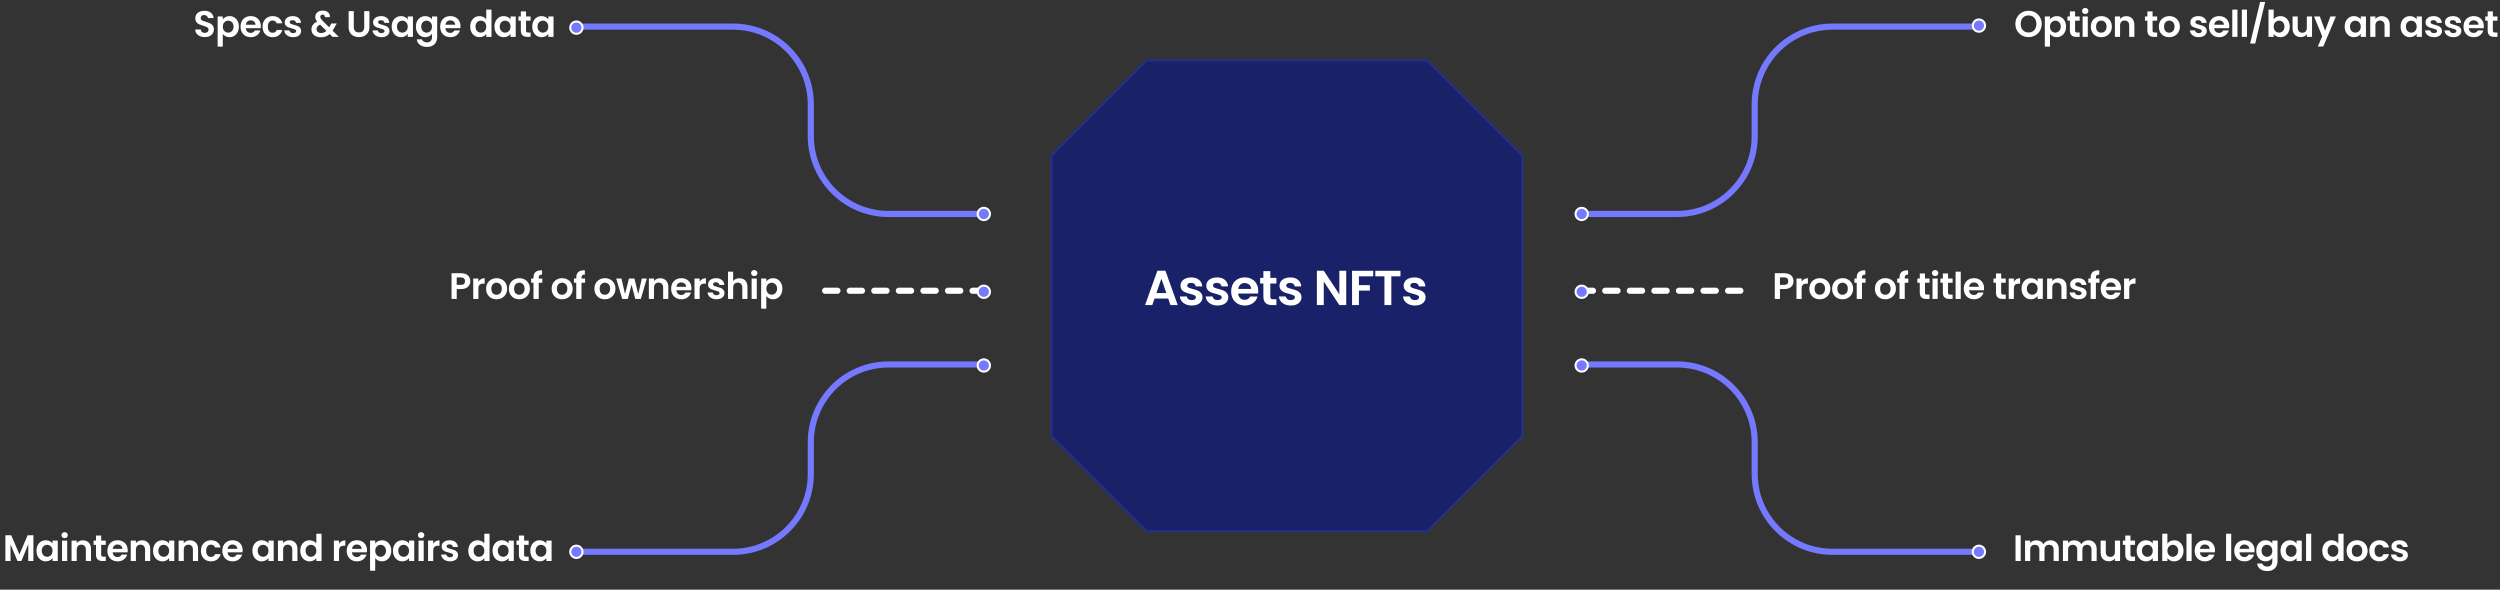 <svg width="1221" height="288" viewBox="0 0 1221 288" fill="none" xmlns="http://www.w3.org/2000/svg">
<rect x="0" y="0" width="1221" height="288" fill="#333333" stroke="none"/>
<path d="M100.023 18.126C99.147 18.126 98.355 17.976 97.647 17.676C96.951 17.376 96.399 16.944 95.991 16.38C95.583 15.816 95.373 15.15 95.361 14.382H98.061C98.097 14.898 98.277 15.306 98.601 15.606C98.937 15.906 99.393 16.056 99.969 16.056C100.557 16.056 101.019 15.918 101.355 15.642C101.691 15.354 101.859 14.982 101.859 14.526C101.859 14.154 101.745 13.848 101.517 13.608C101.289 13.368 101.001 13.182 100.653 13.05C100.317 12.906 99.849 12.75 99.249 12.582C98.433 12.342 97.767 12.108 97.251 11.88C96.747 11.64 96.309 11.286 95.937 10.818C95.577 10.338 95.397 9.702 95.397 8.91C95.397 8.166 95.583 7.518 95.955 6.966C96.327 6.414 96.849 5.994 97.521 5.706C98.193 5.406 98.961 5.256 99.825 5.256C101.121 5.256 102.171 5.574 102.975 6.21C103.791 6.834 104.241 7.71 104.325 8.838H101.553C101.529 8.406 101.343 8.052 100.995 7.776C100.659 7.488 100.209 7.344 99.645 7.344C99.153 7.344 98.757 7.47 98.457 7.722C98.169 7.974 98.025 8.34 98.025 8.82C98.025 9.156 98.133 9.438 98.349 9.666C98.577 9.882 98.853 10.062 99.177 10.206C99.513 10.338 99.981 10.494 100.581 10.674C101.397 10.914 102.063 11.154 102.579 11.394C103.095 11.634 103.539 11.994 103.911 12.474C104.283 12.954 104.469 13.584 104.469 14.364C104.469 15.036 104.295 15.66 103.947 16.236C103.599 16.812 103.089 17.274 102.417 17.622C101.745 17.958 100.947 18.126 100.023 18.126ZM108.814 9.468C109.138 9.012 109.582 8.634 110.146 8.334C110.722 8.022 111.376 7.866 112.108 7.866C112.96 7.866 113.728 8.076 114.412 8.496C115.108 8.916 115.654 9.516 116.05 10.296C116.458 11.064 116.662 11.958 116.662 12.978C116.662 13.998 116.458 14.904 116.05 15.696C115.654 16.476 115.108 17.082 114.412 17.514C113.728 17.946 112.96 18.162 112.108 18.162C111.376 18.162 110.728 18.012 110.164 17.712C109.612 17.412 109.162 17.034 108.814 16.578V22.752H106.294V8.028H108.814V9.468ZM114.088 12.978C114.088 12.378 113.962 11.862 113.71 11.43C113.47 10.986 113.146 10.65 112.738 10.422C112.342 10.194 111.91 10.08 111.442 10.08C110.986 10.08 110.554 10.2 110.146 10.44C109.75 10.668 109.426 11.004 109.174 11.448C108.934 11.892 108.814 12.414 108.814 13.014C108.814 13.614 108.934 14.136 109.174 14.58C109.426 15.024 109.75 15.366 110.146 15.606C110.554 15.834 110.986 15.948 111.442 15.948C111.91 15.948 112.342 15.828 112.738 15.588C113.146 15.348 113.47 15.006 113.71 14.562C113.962 14.118 114.088 13.59 114.088 12.978ZM127.403 12.798C127.403 13.158 127.379 13.482 127.331 13.77H120.041C120.101 14.49 120.353 15.054 120.797 15.462C121.241 15.87 121.787 16.074 122.435 16.074C123.371 16.074 124.037 15.672 124.433 14.868H127.151C126.863 15.828 126.311 16.62 125.495 17.244C124.679 17.856 123.677 18.162 122.489 18.162C121.529 18.162 120.665 17.952 119.897 17.532C119.141 17.1 118.547 16.494 118.115 15.714C117.695 14.934 117.485 14.034 117.485 13.014C117.485 11.982 117.695 11.076 118.115 10.296C118.535 9.516 119.123 8.916 119.879 8.496C120.635 8.076 121.505 7.866 122.489 7.866C123.437 7.866 124.283 8.07 125.027 8.478C125.783 8.886 126.365 9.468 126.773 10.224C127.193 10.968 127.403 11.826 127.403 12.798ZM124.793 12.078C124.781 11.43 124.547 10.914 124.091 10.53C123.635 10.134 123.077 9.936 122.417 9.936C121.793 9.936 121.265 10.128 120.833 10.512C120.413 10.884 120.155 11.406 120.059 12.078H124.793ZM128.234 13.014C128.234 11.982 128.444 11.082 128.864 10.314C129.284 9.534 129.866 8.934 130.61 8.514C131.354 8.082 132.206 7.866 133.166 7.866C134.402 7.866 135.422 8.178 136.226 8.802C137.042 9.414 137.588 10.278 137.864 11.394H135.146C135.002 10.962 134.756 10.626 134.408 10.386C134.072 10.134 133.652 10.008 133.148 10.008C132.428 10.008 131.858 10.272 131.438 10.8C131.018 11.316 130.808 12.054 130.808 13.014C130.808 13.962 131.018 14.7 131.438 15.228C131.858 15.744 132.428 16.002 133.148 16.002C134.168 16.002 134.834 15.546 135.146 14.634H137.864C137.588 15.714 137.042 16.572 136.226 17.208C135.41 17.844 134.39 18.162 133.166 18.162C132.206 18.162 131.354 17.952 130.61 17.532C129.866 17.1 129.284 16.5 128.864 15.732C128.444 14.952 128.234 14.046 128.234 13.014ZM143.166 18.162C142.35 18.162 141.618 18.018 140.97 17.73C140.322 17.43 139.806 17.028 139.422 16.524C139.05 16.02 138.846 15.462 138.81 14.85H141.348C141.396 15.234 141.582 15.552 141.906 15.804C142.242 16.056 142.656 16.182 143.148 16.182C143.628 16.182 144 16.086 144.264 15.894C144.54 15.702 144.678 15.456 144.678 15.156C144.678 14.832 144.51 14.592 144.174 14.436C143.85 14.268 143.328 14.088 142.608 13.896C141.864 13.716 141.252 13.53 140.772 13.338C140.304 13.146 139.896 12.852 139.548 12.456C139.212 12.06 139.044 11.526 139.044 10.854C139.044 10.302 139.2 9.798 139.512 9.342C139.836 8.886 140.292 8.526 140.88 8.262C141.48 7.998 142.182 7.866 142.986 7.866C144.174 7.866 145.122 8.166 145.83 8.766C146.538 9.354 146.928 10.152 147 11.16H144.588C144.552 10.764 144.384 10.452 144.084 10.224C143.796 9.984 143.406 9.864 142.914 9.864C142.458 9.864 142.104 9.948 141.852 10.116C141.612 10.284 141.492 10.518 141.492 10.818C141.492 11.154 141.66 11.412 141.996 11.592C142.332 11.76 142.854 11.934 143.562 12.114C144.282 12.294 144.876 12.48 145.344 12.672C145.812 12.864 146.214 13.164 146.55 13.572C146.898 13.968 147.078 14.496 147.09 15.156C147.09 15.732 146.928 16.248 146.604 16.704C146.292 17.16 145.836 17.52 145.236 17.784C144.648 18.036 143.958 18.162 143.166 18.162ZM162.394 18L161.026 16.65C159.862 17.694 158.44 18.216 156.76 18.216C155.836 18.216 155.02 18.06 154.312 17.748C153.616 17.424 153.076 16.974 152.692 16.398C152.308 15.81 152.116 15.132 152.116 14.364C152.116 13.536 152.35 12.792 152.818 12.132C153.286 11.472 153.976 10.938 154.888 10.53C154.564 10.134 154.33 9.756 154.186 9.396C154.042 9.024 153.97 8.628 153.97 8.208C153.97 7.632 154.12 7.116 154.42 6.66C154.72 6.192 155.146 5.826 155.698 5.562C156.262 5.298 156.916 5.166 157.66 5.166C158.416 5.166 159.064 5.31 159.604 5.598C160.144 5.886 160.546 6.27 160.81 6.75C161.074 7.23 161.188 7.764 161.152 8.352H158.704C158.716 7.956 158.62 7.656 158.416 7.452C158.212 7.236 157.936 7.128 157.588 7.128C157.252 7.128 156.97 7.23 156.742 7.434C156.526 7.626 156.418 7.878 156.418 8.19C156.418 8.49 156.508 8.79 156.688 9.09C156.868 9.378 157.162 9.738 157.57 10.17L160.738 13.302C160.762 13.278 160.78 13.254 160.792 13.23C160.804 13.206 160.816 13.182 160.828 13.158L161.854 11.448H164.482L163.222 13.662C162.982 14.13 162.724 14.574 162.448 14.994L165.49 18H162.394ZM156.832 16.128C157.816 16.128 158.686 15.78 159.442 15.084L156.346 12.024C155.182 12.54 154.6 13.272 154.6 14.22C154.6 14.76 154.804 15.216 155.212 15.588C155.62 15.948 156.16 16.128 156.832 16.128ZM172.791 5.436V13.212C172.791 14.064 173.013 14.718 173.457 15.174C173.901 15.618 174.525 15.84 175.329 15.84C176.145 15.84 176.775 15.618 177.219 15.174C177.663 14.718 177.885 14.064 177.885 13.212V5.436H180.423V13.194C180.423 14.262 180.189 15.168 179.721 15.912C179.265 16.644 178.647 17.196 177.867 17.568C177.099 17.94 176.241 18.126 175.293 18.126C174.357 18.126 173.505 17.94 172.737 17.568C171.981 17.196 171.381 16.644 170.937 15.912C170.493 15.168 170.271 14.262 170.271 13.194V5.436H172.791ZM186.314 18.162C185.498 18.162 184.766 18.018 184.118 17.73C183.47 17.43 182.954 17.028 182.57 16.524C182.198 16.02 181.994 15.462 181.958 14.85H184.496C184.544 15.234 184.73 15.552 185.054 15.804C185.39 16.056 185.804 16.182 186.296 16.182C186.776 16.182 187.148 16.086 187.412 15.894C187.688 15.702 187.826 15.456 187.826 15.156C187.826 14.832 187.658 14.592 187.322 14.436C186.998 14.268 186.476 14.088 185.756 13.896C185.012 13.716 184.4 13.53 183.92 13.338C183.452 13.146 183.044 12.852 182.696 12.456C182.36 12.06 182.192 11.526 182.192 10.854C182.192 10.302 182.348 9.798 182.66 9.342C182.984 8.886 183.44 8.526 184.028 8.262C184.628 7.998 185.33 7.866 186.134 7.866C187.322 7.866 188.27 8.166 188.978 8.766C189.686 9.354 190.076 10.152 190.148 11.16H187.736C187.7 10.764 187.532 10.452 187.232 10.224C186.944 9.984 186.554 9.864 186.062 9.864C185.606 9.864 185.252 9.948 185 10.116C184.76 10.284 184.64 10.518 184.64 10.818C184.64 11.154 184.808 11.412 185.144 11.592C185.48 11.76 186.002 11.934 186.71 12.114C187.43 12.294 188.024 12.48 188.492 12.672C188.96 12.864 189.362 13.164 189.698 13.572C190.046 13.968 190.226 14.496 190.238 15.156C190.238 15.732 190.076 16.248 189.752 16.704C189.44 17.16 188.984 17.52 188.384 17.784C187.796 18.036 187.106 18.162 186.314 18.162ZM191.298 12.978C191.298 11.97 191.496 11.076 191.892 10.296C192.3 9.516 192.846 8.916 193.53 8.496C194.226 8.076 195 7.866 195.852 7.866C196.596 7.866 197.244 8.016 197.796 8.316C198.36 8.616 198.81 8.994 199.146 9.45V8.028H201.684V18H199.146V16.542C198.822 17.01 198.372 17.4 197.796 17.712C197.232 18.012 196.578 18.162 195.834 18.162C194.994 18.162 194.226 17.946 193.53 17.514C192.846 17.082 192.3 16.476 191.892 15.696C191.496 14.904 191.298 13.998 191.298 12.978ZM199.146 13.014C199.146 12.402 199.026 11.88 198.786 11.448C198.546 11.004 198.222 10.668 197.814 10.44C197.406 10.2 196.968 10.08 196.5 10.08C196.032 10.08 195.6 10.194 195.204 10.422C194.808 10.65 194.484 10.986 194.232 11.43C193.992 11.862 193.872 12.378 193.872 12.978C193.872 13.578 193.992 14.106 194.232 14.562C194.484 15.006 194.808 15.348 195.204 15.588C195.612 15.828 196.044 15.948 196.5 15.948C196.968 15.948 197.406 15.834 197.814 15.606C198.222 15.366 198.546 15.03 198.786 14.598C199.026 14.154 199.146 13.626 199.146 13.014ZM207.691 7.866C208.435 7.866 209.089 8.016 209.653 8.316C210.217 8.604 210.661 8.982 210.985 9.45V8.028H213.523V18.072C213.523 18.996 213.337 19.818 212.965 20.538C212.593 21.27 212.035 21.846 211.291 22.266C210.547 22.698 209.647 22.914 208.591 22.914C207.175 22.914 206.011 22.584 205.099 21.924C204.199 21.264 203.689 20.364 203.569 19.224H206.071C206.203 19.68 206.485 20.04 206.917 20.304C207.361 20.58 207.895 20.718 208.519 20.718C209.251 20.718 209.845 20.496 210.301 20.052C210.757 19.62 210.985 18.96 210.985 18.072V16.524C210.661 16.992 210.211 17.382 209.635 17.694C209.071 18.006 208.423 18.162 207.691 18.162C206.851 18.162 206.083 17.946 205.387 17.514C204.691 17.082 204.139 16.476 203.731 15.696C203.335 14.904 203.137 13.998 203.137 12.978C203.137 11.97 203.335 11.076 203.731 10.296C204.139 9.516 204.685 8.916 205.369 8.496C206.065 8.076 206.839 7.866 207.691 7.866ZM210.985 13.014C210.985 12.402 210.865 11.88 210.625 11.448C210.385 11.004 210.061 10.668 209.653 10.44C209.245 10.2 208.807 10.08 208.339 10.08C207.871 10.08 207.439 10.194 207.043 10.422C206.647 10.65 206.323 10.986 206.071 11.43C205.831 11.862 205.711 12.378 205.711 12.978C205.711 13.578 205.831 14.106 206.071 14.562C206.323 15.006 206.647 15.348 207.043 15.588C207.451 15.828 207.883 15.948 208.339 15.948C208.807 15.948 209.245 15.834 209.653 15.606C210.061 15.366 210.385 15.03 210.625 14.598C210.865 14.154 210.985 13.626 210.985 13.014ZM224.895 12.798C224.895 13.158 224.871 13.482 224.823 13.77H217.533C217.593 14.49 217.845 15.054 218.289 15.462C218.733 15.87 219.279 16.074 219.927 16.074C220.863 16.074 221.529 15.672 221.925 14.868H224.643C224.355 15.828 223.803 16.62 222.987 17.244C222.171 17.856 221.169 18.162 219.981 18.162C219.021 18.162 218.157 17.952 217.389 17.532C216.633 17.1 216.039 16.494 215.607 15.714C215.187 14.934 214.977 14.034 214.977 13.014C214.977 11.982 215.187 11.076 215.607 10.296C216.027 9.516 216.615 8.916 217.371 8.496C218.127 8.076 218.997 7.866 219.981 7.866C220.929 7.866 221.775 8.07 222.519 8.478C223.275 8.886 223.857 9.468 224.265 10.224C224.685 10.968 224.895 11.826 224.895 12.798ZM222.285 12.078C222.273 11.43 222.039 10.914 221.583 10.53C221.127 10.134 220.569 9.936 219.909 9.936C219.285 9.936 218.757 10.128 218.325 10.512C217.905 10.884 217.647 11.406 217.551 12.078H222.285ZM229.655 12.978C229.655 11.97 229.853 11.076 230.249 10.296C230.657 9.516 231.209 8.916 231.905 8.496C232.601 8.076 233.375 7.866 234.227 7.866C234.875 7.866 235.493 8.01 236.081 8.298C236.669 8.574 237.137 8.946 237.485 9.414V4.68H240.041V18H237.485V16.524C237.173 17.016 236.735 17.412 236.171 17.712C235.607 18.012 234.953 18.162 234.209 18.162C233.369 18.162 232.601 17.946 231.905 17.514C231.209 17.082 230.657 16.476 230.249 15.696C229.853 14.904 229.655 13.998 229.655 12.978ZM237.503 13.014C237.503 12.402 237.383 11.88 237.143 11.448C236.903 11.004 236.579 10.668 236.171 10.44C235.763 10.2 235.325 10.08 234.857 10.08C234.389 10.08 233.957 10.194 233.561 10.422C233.165 10.65 232.841 10.986 232.589 11.43C232.349 11.862 232.229 12.378 232.229 12.978C232.229 13.578 232.349 14.106 232.589 14.562C232.841 15.006 233.165 15.348 233.561 15.588C233.969 15.828 234.401 15.948 234.857 15.948C235.325 15.948 235.763 15.834 236.171 15.606C236.579 15.366 236.903 15.03 237.143 14.598C237.383 14.154 237.503 13.626 237.503 13.014ZM241.494 12.978C241.494 11.97 241.692 11.076 242.088 10.296C242.496 9.516 243.042 8.916 243.726 8.496C244.422 8.076 245.196 7.866 246.048 7.866C246.792 7.866 247.44 8.016 247.992 8.316C248.556 8.616 249.006 8.994 249.342 9.45V8.028H251.88V18H249.342V16.542C249.018 17.01 248.568 17.4 247.992 17.712C247.428 18.012 246.774 18.162 246.03 18.162C245.19 18.162 244.422 17.946 243.726 17.514C243.042 17.082 242.496 16.476 242.088 15.696C241.692 14.904 241.494 13.998 241.494 12.978ZM249.342 13.014C249.342 12.402 249.222 11.88 248.982 11.448C248.742 11.004 248.418 10.668 248.01 10.44C247.602 10.2 247.164 10.08 246.696 10.08C246.228 10.08 245.796 10.194 245.4 10.422C245.004 10.65 244.68 10.986 244.428 11.43C244.188 11.862 244.068 12.378 244.068 12.978C244.068 13.578 244.188 14.106 244.428 14.562C244.68 15.006 245.004 15.348 245.4 15.588C245.808 15.828 246.24 15.948 246.696 15.948C247.164 15.948 247.602 15.834 248.01 15.606C248.418 15.366 248.742 15.03 248.982 14.598C249.222 14.154 249.342 13.626 249.342 13.014ZM256.915 10.098V14.922C256.915 15.258 256.993 15.504 257.149 15.66C257.317 15.804 257.593 15.876 257.977 15.876H259.147V18H257.563C255.439 18 254.377 16.968 254.377 14.904V10.098H253.189V8.028H254.377V5.562H256.915V8.028H259.147V10.098H256.915ZM259.952 12.978C259.952 11.97 260.15 11.076 260.546 10.296C260.954 9.516 261.5 8.916 262.184 8.496C262.88 8.076 263.654 7.866 264.506 7.866C265.25 7.866 265.898 8.016 266.45 8.316C267.014 8.616 267.464 8.994 267.8 9.45V8.028H270.338V18H267.8V16.542C267.476 17.01 267.026 17.4 266.45 17.712C265.886 18.012 265.232 18.162 264.488 18.162C263.648 18.162 262.88 17.946 262.184 17.514C261.5 17.082 260.954 16.476 260.546 15.696C260.15 14.904 259.952 13.998 259.952 12.978ZM267.8 13.014C267.8 12.402 267.68 11.88 267.44 11.448C267.2 11.004 266.876 10.668 266.468 10.44C266.06 10.2 265.622 10.08 265.154 10.08C264.686 10.08 264.254 10.194 263.858 10.422C263.462 10.65 263.138 10.986 262.886 11.43C262.646 11.862 262.526 12.378 262.526 12.978C262.526 13.578 262.646 14.106 262.886 14.562C263.138 15.006 263.462 15.348 263.858 15.588C264.266 15.828 264.698 15.948 265.154 15.948C265.622 15.948 266.06 15.834 266.468 15.606C266.876 15.366 267.2 15.03 267.44 14.598C267.68 14.154 267.8 13.626 267.8 13.014Z" fill="white"/>
<path d="M16.326 261.436V274H13.806V265.828L10.44 274H8.532L5.148 265.828V274H2.628V261.436H5.49L9.486 270.778L13.482 261.436H16.326ZM17.81 268.978C17.81 267.97 18.008 267.076 18.404 266.296C18.812 265.516 19.358 264.916 20.042 264.496C20.738 264.076 21.512 263.866 22.364 263.866C23.108 263.866 23.756 264.016 24.308 264.316C24.872 264.616 25.322 264.994 25.658 265.45V264.028H28.196V274H25.658V272.542C25.334 273.01 24.884 273.4 24.308 273.712C23.744 274.012 23.09 274.162 22.346 274.162C21.506 274.162 20.738 273.946 20.042 273.514C19.358 273.082 18.812 272.476 18.404 271.696C18.008 270.904 17.81 269.998 17.81 268.978ZM25.658 269.014C25.658 268.402 25.538 267.88 25.298 267.448C25.058 267.004 24.734 266.668 24.326 266.44C23.918 266.2 23.48 266.08 23.012 266.08C22.544 266.08 22.112 266.194 21.716 266.422C21.32 266.65 20.996 266.986 20.744 267.43C20.504 267.862 20.384 268.378 20.384 268.978C20.384 269.578 20.504 270.106 20.744 270.562C20.996 271.006 21.32 271.348 21.716 271.588C22.124 271.828 22.556 271.948 23.012 271.948C23.48 271.948 23.918 271.834 24.326 271.606C24.734 271.366 25.058 271.03 25.298 270.598C25.538 270.154 25.658 269.626 25.658 269.014ZM31.575 262.84C31.131 262.84 30.759 262.702 30.459 262.426C30.171 262.138 30.027 261.784 30.027 261.364C30.027 260.944 30.171 260.596 30.459 260.32C30.759 260.032 31.131 259.888 31.575 259.888C32.019 259.888 32.385 260.032 32.673 260.32C32.973 260.596 33.123 260.944 33.123 261.364C33.123 261.784 32.973 262.138 32.673 262.426C32.385 262.702 32.019 262.84 31.575 262.84ZM32.817 264.028V274H30.297V264.028H32.817ZM40.473 263.884C41.661 263.884 42.621 264.262 43.353 265.018C44.085 265.762 44.451 266.806 44.451 268.15V274H41.931V268.492C41.931 267.7 41.733 267.094 41.337 266.674C40.941 266.242 40.401 266.026 39.717 266.026C39.021 266.026 38.469 266.242 38.061 266.674C37.665 267.094 37.467 267.7 37.467 268.492V274H34.947V264.028H37.467V265.27C37.803 264.838 38.229 264.502 38.745 264.262C39.273 264.01 39.849 263.884 40.473 263.884ZM49.421 266.098V270.922C49.421 271.258 49.499 271.504 49.655 271.66C49.823 271.804 50.099 271.876 50.483 271.876H51.653V274H50.069C47.945 274 46.883 272.968 46.883 270.904V266.098H45.695V264.028H46.883V261.562H49.421V264.028H51.653V266.098H49.421ZM62.376 268.798C62.376 269.158 62.352 269.482 62.304 269.77H55.014C55.074 270.49 55.326 271.054 55.77 271.462C56.214 271.87 56.76 272.074 57.408 272.074C58.344 272.074 59.01 271.672 59.406 270.868H62.124C61.836 271.828 61.284 272.62 60.468 273.244C59.652 273.856 58.65 274.162 57.462 274.162C56.502 274.162 55.638 273.952 54.87 273.532C54.114 273.1 53.52 272.494 53.088 271.714C52.668 270.934 52.458 270.034 52.458 269.014C52.458 267.982 52.668 267.076 53.088 266.296C53.508 265.516 54.096 264.916 54.852 264.496C55.608 264.076 56.478 263.866 57.462 263.866C58.41 263.866 59.256 264.07 60 264.478C60.756 264.886 61.338 265.468 61.746 266.224C62.166 266.968 62.376 267.826 62.376 268.798ZM59.766 268.078C59.754 267.43 59.52 266.914 59.064 266.53C58.608 266.134 58.05 265.936 57.39 265.936C56.766 265.936 56.238 266.128 55.806 266.512C55.386 266.884 55.128 267.406 55.032 268.078H59.766ZM69.381 263.884C70.569 263.884 71.529 264.262 72.261 265.018C72.993 265.762 73.359 266.806 73.359 268.15V274H70.839V268.492C70.839 267.7 70.641 267.094 70.245 266.674C69.849 266.242 69.309 266.026 68.625 266.026C67.929 266.026 67.377 266.242 66.969 266.674C66.573 267.094 66.375 267.7 66.375 268.492V274H63.855V264.028H66.375V265.27C66.711 264.838 67.137 264.502 67.653 264.262C68.181 264.01 68.757 263.884 69.381 263.884ZM74.748 268.978C74.748 267.97 74.945 267.076 75.341 266.296C75.749 265.516 76.296 264.916 76.98 264.496C77.675 264.076 78.45 263.866 79.302 263.866C80.046 263.866 80.694 264.016 81.246 264.316C81.809 264.616 82.26 264.994 82.596 265.45V264.028H85.133V274H82.596V272.542C82.272 273.01 81.822 273.4 81.246 273.712C80.681 274.012 80.028 274.162 79.284 274.162C78.444 274.162 77.675 273.946 76.98 273.514C76.296 273.082 75.749 272.476 75.341 271.696C74.945 270.904 74.748 269.998 74.748 268.978ZM82.596 269.014C82.596 268.402 82.475 267.88 82.236 267.448C81.996 267.004 81.671 266.668 81.263 266.44C80.856 266.2 80.418 266.08 79.95 266.08C79.481 266.08 79.049 266.194 78.653 266.422C78.257 266.65 77.933 266.986 77.681 267.43C77.442 267.862 77.322 268.378 77.322 268.978C77.322 269.578 77.442 270.106 77.681 270.562C77.933 271.006 78.257 271.348 78.653 271.588C79.061 271.828 79.493 271.948 79.95 271.948C80.418 271.948 80.856 271.834 81.263 271.606C81.671 271.366 81.996 271.03 82.236 270.598C82.475 270.154 82.596 269.626 82.596 269.014ZM92.761 263.884C93.949 263.884 94.909 264.262 95.641 265.018C96.373 265.762 96.739 266.806 96.739 268.15V274H94.219V268.492C94.219 267.7 94.021 267.094 93.625 266.674C93.229 266.242 92.689 266.026 92.005 266.026C91.309 266.026 90.757 266.242 90.349 266.674C89.953 267.094 89.755 267.7 89.755 268.492V274H87.235V264.028H89.755V265.27C90.091 264.838 90.517 264.502 91.033 264.262C91.561 264.01 92.137 263.884 92.761 263.884ZM98.127 269.014C98.127 267.982 98.337 267.082 98.757 266.314C99.177 265.534 99.759 264.934 100.503 264.514C101.247 264.082 102.099 263.866 103.059 263.866C104.295 263.866 105.315 264.178 106.119 264.802C106.935 265.414 107.481 266.278 107.757 267.394H105.039C104.895 266.962 104.649 266.626 104.301 266.386C103.965 266.134 103.545 266.008 103.041 266.008C102.321 266.008 101.751 266.272 101.331 266.8C100.911 267.316 100.701 268.054 100.701 269.014C100.701 269.962 100.911 270.7 101.331 271.228C101.751 271.744 102.321 272.002 103.041 272.002C104.061 272.002 104.727 271.546 105.039 270.634H107.757C107.481 271.714 106.935 272.572 106.119 273.208C105.303 273.844 104.283 274.162 103.059 274.162C102.099 274.162 101.247 273.952 100.503 273.532C99.759 273.1 99.177 272.5 98.757 271.732C98.337 270.952 98.127 270.046 98.127 269.014ZM118.513 268.798C118.513 269.158 118.489 269.482 118.441 269.77H111.151C111.211 270.49 111.463 271.054 111.907 271.462C112.351 271.87 112.897 272.074 113.545 272.074C114.481 272.074 115.147 271.672 115.543 270.868H118.261C117.973 271.828 117.421 272.62 116.605 273.244C115.789 273.856 114.787 274.162 113.599 274.162C112.639 274.162 111.775 273.952 111.007 273.532C110.251 273.1 109.657 272.494 109.225 271.714C108.805 270.934 108.595 270.034 108.595 269.014C108.595 267.982 108.805 267.076 109.225 266.296C109.645 265.516 110.233 264.916 110.989 264.496C111.745 264.076 112.615 263.866 113.599 263.866C114.547 263.866 115.393 264.07 116.137 264.478C116.893 264.886 117.475 265.468 117.883 266.224C118.303 266.968 118.513 267.826 118.513 268.798ZM115.903 268.078C115.891 267.43 115.657 266.914 115.201 266.53C114.745 266.134 114.187 265.936 113.527 265.936C112.903 265.936 112.375 266.128 111.943 266.512C111.523 266.884 111.265 267.406 111.169 268.078H115.903ZM123.274 268.978C123.274 267.97 123.472 267.076 123.868 266.296C124.276 265.516 124.822 264.916 125.506 264.496C126.202 264.076 126.976 263.866 127.828 263.866C128.572 263.866 129.22 264.016 129.772 264.316C130.336 264.616 130.786 264.994 131.122 265.45V264.028H133.66V274H131.122V272.542C130.798 273.01 130.348 273.4 129.772 273.712C129.208 274.012 128.554 274.162 127.81 274.162C126.97 274.162 126.202 273.946 125.506 273.514C124.822 273.082 124.276 272.476 123.868 271.696C123.472 270.904 123.274 269.998 123.274 268.978ZM131.122 269.014C131.122 268.402 131.002 267.88 130.762 267.448C130.522 267.004 130.198 266.668 129.79 266.44C129.382 266.2 128.944 266.08 128.476 266.08C128.008 266.08 127.576 266.194 127.18 266.422C126.784 266.65 126.46 266.986 126.208 267.43C125.968 267.862 125.848 268.378 125.848 268.978C125.848 269.578 125.968 270.106 126.208 270.562C126.46 271.006 126.784 271.348 127.18 271.588C127.588 271.828 128.02 271.948 128.476 271.948C128.944 271.948 129.382 271.834 129.79 271.606C130.198 271.366 130.522 271.03 130.762 270.598C131.002 270.154 131.122 269.626 131.122 269.014ZM141.287 263.884C142.475 263.884 143.435 264.262 144.167 265.018C144.899 265.762 145.265 266.806 145.265 268.15V274H142.745V268.492C142.745 267.7 142.547 267.094 142.151 266.674C141.755 266.242 141.215 266.026 140.531 266.026C139.835 266.026 139.283 266.242 138.875 266.674C138.479 267.094 138.281 267.7 138.281 268.492V274H135.761V264.028H138.281V265.27C138.617 264.838 139.043 264.502 139.559 264.262C140.087 264.01 140.663 263.884 141.287 263.884ZM146.653 268.978C146.653 267.97 146.851 267.076 147.247 266.296C147.655 265.516 148.207 264.916 148.903 264.496C149.599 264.076 150.373 263.866 151.225 263.866C151.873 263.866 152.491 264.01 153.079 264.298C153.667 264.574 154.135 264.946 154.483 265.414V260.68H157.039V274H154.483V272.524C154.171 273.016 153.733 273.412 153.169 273.712C152.605 274.012 151.951 274.162 151.207 274.162C150.367 274.162 149.599 273.946 148.903 273.514C148.207 273.082 147.655 272.476 147.247 271.696C146.851 270.904 146.653 269.998 146.653 268.978ZM154.501 269.014C154.501 268.402 154.381 267.88 154.141 267.448C153.901 267.004 153.577 266.668 153.169 266.44C152.761 266.2 152.323 266.08 151.855 266.08C151.387 266.08 150.955 266.194 150.559 266.422C150.163 266.65 149.839 266.986 149.587 267.43C149.347 267.862 149.227 268.378 149.227 268.978C149.227 269.578 149.347 270.106 149.587 270.562C149.839 271.006 150.163 271.348 150.559 271.588C150.967 271.828 151.399 271.948 151.855 271.948C152.323 271.948 152.761 271.834 153.169 271.606C153.577 271.366 153.901 271.03 154.141 270.598C154.381 270.154 154.501 269.626 154.501 269.014ZM165.59 265.576C165.914 265.048 166.334 264.634 166.85 264.334C167.378 264.034 167.978 263.884 168.65 263.884V266.53H167.984C167.192 266.53 166.592 266.716 166.184 267.088C165.788 267.46 165.59 268.108 165.59 269.032V274H163.07V264.028H165.59V265.576ZM179.257 268.798C179.257 269.158 179.233 269.482 179.185 269.77H171.895C171.955 270.49 172.207 271.054 172.651 271.462C173.095 271.87 173.641 272.074 174.289 272.074C175.225 272.074 175.891 271.672 176.287 270.868H179.005C178.717 271.828 178.165 272.62 177.349 273.244C176.533 273.856 175.531 274.162 174.343 274.162C173.383 274.162 172.519 273.952 171.751 273.532C170.995 273.1 170.401 272.494 169.969 271.714C169.549 270.934 169.339 270.034 169.339 269.014C169.339 267.982 169.549 267.076 169.969 266.296C170.389 265.516 170.977 264.916 171.733 264.496C172.489 264.076 173.359 263.866 174.343 263.866C175.291 263.866 176.137 264.07 176.881 264.478C177.637 264.886 178.219 265.468 178.627 266.224C179.047 266.968 179.257 267.826 179.257 268.798ZM176.647 268.078C176.635 267.43 176.401 266.914 175.945 266.53C175.489 266.134 174.931 265.936 174.271 265.936C173.647 265.936 173.119 266.128 172.687 266.512C172.267 266.884 172.009 267.406 171.913 268.078H176.647ZM183.256 265.468C183.58 265.012 184.024 264.634 184.588 264.334C185.164 264.022 185.818 263.866 186.55 263.866C187.402 263.866 188.17 264.076 188.854 264.496C189.55 264.916 190.096 265.516 190.492 266.296C190.9 267.064 191.104 267.958 191.104 268.978C191.104 269.998 190.9 270.904 190.492 271.696C190.096 272.476 189.55 273.082 188.854 273.514C188.17 273.946 187.402 274.162 186.55 274.162C185.818 274.162 185.17 274.012 184.606 273.712C184.054 273.412 183.604 273.034 183.256 272.578V278.752H180.736V264.028H183.256V265.468ZM188.53 268.978C188.53 268.378 188.404 267.862 188.152 267.43C187.912 266.986 187.588 266.65 187.18 266.422C186.784 266.194 186.352 266.08 185.884 266.08C185.428 266.08 184.996 266.2 184.588 266.44C184.192 266.668 183.868 267.004 183.616 267.448C183.376 267.892 183.256 268.414 183.256 269.014C183.256 269.614 183.376 270.136 183.616 270.58C183.868 271.024 184.192 271.366 184.588 271.606C184.996 271.834 185.428 271.948 185.884 271.948C186.352 271.948 186.784 271.828 187.18 271.588C187.588 271.348 187.912 271.006 188.152 270.562C188.404 270.118 188.53 269.59 188.53 268.978ZM191.927 268.978C191.927 267.97 192.125 267.076 192.521 266.296C192.929 265.516 193.475 264.916 194.159 264.496C194.855 264.076 195.629 263.866 196.481 263.866C197.225 263.866 197.873 264.016 198.425 264.316C198.989 264.616 199.439 264.994 199.775 265.45V264.028H202.313V274H199.775V272.542C199.451 273.01 199.001 273.4 198.425 273.712C197.861 274.012 197.207 274.162 196.463 274.162C195.623 274.162 194.855 273.946 194.159 273.514C193.475 273.082 192.929 272.476 192.521 271.696C192.125 270.904 191.927 269.998 191.927 268.978ZM199.775 269.014C199.775 268.402 199.655 267.88 199.415 267.448C199.175 267.004 198.851 266.668 198.443 266.44C198.035 266.2 197.597 266.08 197.129 266.08C196.661 266.08 196.229 266.194 195.833 266.422C195.437 266.65 195.113 266.986 194.861 267.43C194.621 267.862 194.501 268.378 194.501 268.978C194.501 269.578 194.621 270.106 194.861 270.562C195.113 271.006 195.437 271.348 195.833 271.588C196.241 271.828 196.673 271.948 197.129 271.948C197.597 271.948 198.035 271.834 198.443 271.606C198.851 271.366 199.175 271.03 199.415 270.598C199.655 270.154 199.775 269.626 199.775 269.014ZM205.693 262.84C205.249 262.84 204.877 262.702 204.577 262.426C204.289 262.138 204.145 261.784 204.145 261.364C204.145 260.944 204.289 260.596 204.577 260.32C204.877 260.032 205.249 259.888 205.693 259.888C206.137 259.888 206.503 260.032 206.791 260.32C207.091 260.596 207.241 260.944 207.241 261.364C207.241 261.784 207.091 262.138 206.791 262.426C206.503 262.702 206.137 262.84 205.693 262.84ZM206.935 264.028V274H204.415V264.028H206.935ZM211.584 265.576C211.908 265.048 212.328 264.634 212.844 264.334C213.372 264.034 213.972 263.884 214.644 263.884V266.53H213.978C213.186 266.53 212.586 266.716 212.178 267.088C211.782 267.46 211.584 268.108 211.584 269.032V274H209.064V264.028H211.584V265.576ZM219.798 274.162C218.982 274.162 218.25 274.018 217.602 273.73C216.954 273.43 216.438 273.028 216.054 272.524C215.682 272.02 215.478 271.462 215.442 270.85H217.98C218.028 271.234 218.214 271.552 218.538 271.804C218.874 272.056 219.288 272.182 219.78 272.182C220.26 272.182 220.632 272.086 220.896 271.894C221.172 271.702 221.31 271.456 221.31 271.156C221.31 270.832 221.142 270.592 220.806 270.436C220.482 270.268 219.96 270.088 219.24 269.896C218.496 269.716 217.884 269.53 217.404 269.338C216.936 269.146 216.528 268.852 216.18 268.456C215.844 268.06 215.676 267.526 215.676 266.854C215.676 266.302 215.832 265.798 216.144 265.342C216.468 264.886 216.924 264.526 217.512 264.262C218.112 263.998 218.814 263.866 219.618 263.866C220.806 263.866 221.754 264.166 222.462 264.766C223.17 265.354 223.56 266.152 223.632 267.16H221.22C221.184 266.764 221.016 266.452 220.716 266.224C220.428 265.984 220.038 265.864 219.546 265.864C219.09 265.864 218.736 265.948 218.484 266.116C218.244 266.284 218.124 266.518 218.124 266.818C218.124 267.154 218.292 267.412 218.628 267.592C218.964 267.76 219.486 267.934 220.194 268.114C220.914 268.294 221.508 268.48 221.976 268.672C222.444 268.864 222.846 269.164 223.182 269.572C223.53 269.968 223.71 270.496 223.722 271.156C223.722 271.732 223.56 272.248 223.236 272.704C222.924 273.16 222.468 273.52 221.868 273.784C221.28 274.036 220.59 274.162 219.798 274.162ZM228.711 268.978C228.711 267.97 228.909 267.076 229.305 266.296C229.713 265.516 230.265 264.916 230.961 264.496C231.657 264.076 232.431 263.866 233.283 263.866C233.931 263.866 234.549 264.01 235.137 264.298C235.725 264.574 236.193 264.946 236.541 265.414V260.68H239.097V274H236.541V272.524C236.229 273.016 235.791 273.412 235.227 273.712C234.663 274.012 234.009 274.162 233.265 274.162C232.425 274.162 231.657 273.946 230.961 273.514C230.265 273.082 229.713 272.476 229.305 271.696C228.909 270.904 228.711 269.998 228.711 268.978ZM236.559 269.014C236.559 268.402 236.439 267.88 236.199 267.448C235.959 267.004 235.635 266.668 235.227 266.44C234.819 266.2 234.381 266.08 233.913 266.08C233.445 266.08 233.013 266.194 232.617 266.422C232.221 266.65 231.897 266.986 231.645 267.43C231.405 267.862 231.285 268.378 231.285 268.978C231.285 269.578 231.405 270.106 231.645 270.562C231.897 271.006 232.221 271.348 232.617 271.588C233.025 271.828 233.457 271.948 233.913 271.948C234.381 271.948 234.819 271.834 235.227 271.606C235.635 271.366 235.959 271.03 236.199 270.598C236.439 270.154 236.559 269.626 236.559 269.014ZM240.551 268.978C240.551 267.97 240.749 267.076 241.145 266.296C241.553 265.516 242.099 264.916 242.783 264.496C243.479 264.076 244.253 263.866 245.105 263.866C245.849 263.866 246.497 264.016 247.049 264.316C247.613 264.616 248.063 264.994 248.399 265.45V264.028H250.937V274H248.399V272.542C248.075 273.01 247.625 273.4 247.049 273.712C246.485 274.012 245.831 274.162 245.087 274.162C244.247 274.162 243.479 273.946 242.783 273.514C242.099 273.082 241.553 272.476 241.145 271.696C240.749 270.904 240.551 269.998 240.551 268.978ZM248.399 269.014C248.399 268.402 248.279 267.88 248.039 267.448C247.799 267.004 247.475 266.668 247.067 266.44C246.659 266.2 246.221 266.08 245.753 266.08C245.285 266.08 244.853 266.194 244.457 266.422C244.061 266.65 243.737 266.986 243.485 267.43C243.245 267.862 243.125 268.378 243.125 268.978C243.125 269.578 243.245 270.106 243.485 270.562C243.737 271.006 244.061 271.348 244.457 271.588C244.865 271.828 245.297 271.948 245.753 271.948C246.221 271.948 246.659 271.834 247.067 271.606C247.475 271.366 247.799 271.03 248.039 270.598C248.279 270.154 248.399 269.626 248.399 269.014ZM255.972 266.098V270.922C255.972 271.258 256.05 271.504 256.206 271.66C256.374 271.804 256.65 271.876 257.034 271.876H258.204V274H256.62C254.496 274 253.434 272.968 253.434 270.904V266.098H252.246V264.028H253.434V261.562H255.972V264.028H258.204V266.098H255.972ZM259.008 268.978C259.008 267.97 259.206 267.076 259.602 266.296C260.01 265.516 260.556 264.916 261.24 264.496C261.936 264.076 262.71 263.866 263.562 263.866C264.306 263.866 264.954 264.016 265.506 264.316C266.07 264.616 266.52 264.994 266.856 265.45V264.028H269.394V274H266.856V272.542C266.532 273.01 266.082 273.4 265.506 273.712C264.942 274.012 264.288 274.162 263.544 274.162C262.704 274.162 261.936 273.946 261.24 273.514C260.556 273.082 260.01 272.476 259.602 271.696C259.206 270.904 259.008 269.998 259.008 268.978ZM266.856 269.014C266.856 268.402 266.736 267.88 266.496 267.448C266.256 267.004 265.932 266.668 265.524 266.44C265.116 266.2 264.678 266.08 264.21 266.08C263.742 266.08 263.31 266.194 262.914 266.422C262.518 266.65 262.194 266.986 261.942 267.43C261.702 267.862 261.582 268.378 261.582 268.978C261.582 269.578 261.702 270.106 261.942 270.562C262.194 271.006 262.518 271.348 262.914 271.588C263.322 271.828 263.754 271.948 264.21 271.948C264.678 271.948 265.116 271.834 265.524 271.606C265.932 271.366 266.256 271.03 266.496 270.598C266.736 270.154 266.856 269.626 266.856 269.014Z" fill="white"/>
<path d="M229.702 137.324C229.702 137.996 229.54 138.626 229.216 139.214C228.904 139.802 228.406 140.276 227.722 140.636C227.05 140.996 226.198 141.176 225.166 141.176H223.06V146H220.54V133.436H225.166C226.138 133.436 226.966 133.604 227.65 133.94C228.334 134.276 228.844 134.738 229.18 135.326C229.528 135.914 229.702 136.58 229.702 137.324ZM225.058 139.142C225.754 139.142 226.27 138.986 226.606 138.674C226.942 138.35 227.11 137.9 227.11 137.324C227.11 136.1 226.426 135.488 225.058 135.488H223.06V139.142H225.058ZM233.651 137.576C233.975 137.048 234.395 136.634 234.911 136.334C235.439 136.034 236.039 135.884 236.711 135.884V138.53H236.045C235.253 138.53 234.653 138.716 234.245 139.088C233.849 139.46 233.651 140.108 233.651 141.032V146H231.131V136.028H233.651V137.576ZM242.477 146.162C241.517 146.162 240.653 145.952 239.885 145.532C239.117 145.1 238.511 144.494 238.067 143.714C237.635 142.934 237.419 142.034 237.419 141.014C237.419 139.994 237.641 139.094 238.085 138.314C238.541 137.534 239.159 136.934 239.939 136.514C240.719 136.082 241.589 135.866 242.549 135.866C243.509 135.866 244.379 136.082 245.159 136.514C245.939 136.934 246.551 137.534 246.995 138.314C247.451 139.094 247.679 139.994 247.679 141.014C247.679 142.034 247.445 142.934 246.977 143.714C246.521 144.494 245.897 145.1 245.105 145.532C244.325 145.952 243.449 146.162 242.477 146.162ZM242.477 143.966C242.933 143.966 243.359 143.858 243.755 143.642C244.163 143.414 244.487 143.078 244.727 142.634C244.967 142.19 245.087 141.65 245.087 141.014C245.087 140.066 244.835 139.34 244.331 138.836C243.839 138.32 243.233 138.062 242.513 138.062C241.793 138.062 241.187 138.32 240.695 138.836C240.215 139.34 239.975 140.066 239.975 141.014C239.975 141.962 240.209 142.694 240.677 143.21C241.157 143.714 241.757 143.966 242.477 143.966ZM253.595 146.162C252.635 146.162 251.771 145.952 251.003 145.532C250.235 145.1 249.629 144.494 249.185 143.714C248.753 142.934 248.537 142.034 248.537 141.014C248.537 139.994 248.759 139.094 249.203 138.314C249.659 137.534 250.277 136.934 251.057 136.514C251.837 136.082 252.707 135.866 253.667 135.866C254.627 135.866 255.497 136.082 256.277 136.514C257.057 136.934 257.669 137.534 258.113 138.314C258.569 139.094 258.797 139.994 258.797 141.014C258.797 142.034 258.563 142.934 258.095 143.714C257.639 144.494 257.015 145.1 256.223 145.532C255.443 145.952 254.567 146.162 253.595 146.162ZM253.595 143.966C254.051 143.966 254.477 143.858 254.873 143.642C255.281 143.414 255.605 143.078 255.845 142.634C256.085 142.19 256.205 141.65 256.205 141.014C256.205 140.066 255.953 139.34 255.449 138.836C254.957 138.32 254.351 138.062 253.631 138.062C252.911 138.062 252.305 138.32 251.813 138.836C251.333 139.34 251.093 140.066 251.093 141.014C251.093 141.962 251.327 142.694 251.795 143.21C252.275 143.714 252.875 143.966 253.595 143.966ZM264.858 138.098H263.112V146H260.556V138.098H259.422V136.028H260.556V135.524C260.556 134.3 260.904 133.4 261.6 132.824C262.296 132.248 263.346 131.978 264.75 132.014V134.138C264.138 134.126 263.712 134.228 263.472 134.444C263.232 134.66 263.112 135.05 263.112 135.614V136.028H264.858V138.098ZM274.488 146.162C273.528 146.162 272.664 145.952 271.896 145.532C271.128 145.1 270.522 144.494 270.078 143.714C269.646 142.934 269.43 142.034 269.43 141.014C269.43 139.994 269.652 139.094 270.096 138.314C270.552 137.534 271.17 136.934 271.95 136.514C272.73 136.082 273.6 135.866 274.56 135.866C275.52 135.866 276.39 136.082 277.17 136.514C277.95 136.934 278.562 137.534 279.006 138.314C279.462 139.094 279.69 139.994 279.69 141.014C279.69 142.034 279.456 142.934 278.988 143.714C278.532 144.494 277.908 145.1 277.116 145.532C276.336 145.952 275.46 146.162 274.488 146.162ZM274.488 143.966C274.944 143.966 275.37 143.858 275.766 143.642C276.174 143.414 276.498 143.078 276.738 142.634C276.978 142.19 277.098 141.65 277.098 141.014C277.098 140.066 276.846 139.34 276.342 138.836C275.85 138.32 275.244 138.062 274.524 138.062C273.804 138.062 273.198 138.32 272.706 138.836C272.226 139.34 271.986 140.066 271.986 141.014C271.986 141.962 272.22 142.694 272.688 143.21C273.168 143.714 273.768 143.966 274.488 143.966ZM285.75 138.098H284.004V146H281.448V138.098H280.314V136.028H281.448V135.524C281.448 134.3 281.796 133.4 282.492 132.824C283.188 132.248 284.238 131.978 285.642 132.014V134.138C285.03 134.126 284.604 134.228 284.364 134.444C284.124 134.66 284.004 135.05 284.004 135.614V136.028H285.75V138.098ZM295.381 146.162C294.421 146.162 293.557 145.952 292.789 145.532C292.021 145.1 291.415 144.494 290.971 143.714C290.539 142.934 290.323 142.034 290.323 141.014C290.323 139.994 290.545 139.094 290.989 138.314C291.445 137.534 292.063 136.934 292.843 136.514C293.623 136.082 294.493 135.866 295.453 135.866C296.413 135.866 297.283 136.082 298.063 136.514C298.843 136.934 299.455 137.534 299.899 138.314C300.355 139.094 300.583 139.994 300.583 141.014C300.583 142.034 300.349 142.934 299.881 143.714C299.425 144.494 298.801 145.1 298.009 145.532C297.229 145.952 296.353 146.162 295.381 146.162ZM295.381 143.966C295.837 143.966 296.263 143.858 296.659 143.642C297.067 143.414 297.391 143.078 297.631 142.634C297.871 142.19 297.991 141.65 297.991 141.014C297.991 140.066 297.739 139.34 297.235 138.836C296.743 138.32 296.137 138.062 295.417 138.062C294.697 138.062 294.091 138.32 293.599 138.836C293.119 139.34 292.879 140.066 292.879 141.014C292.879 141.962 293.113 142.694 293.581 143.21C294.061 143.714 294.661 143.966 295.381 143.966ZM315.895 136.028L312.979 146H310.261L308.443 139.034L306.625 146H303.889L300.955 136.028H303.511L305.275 143.624L307.183 136.028H309.847L311.719 143.606L313.483 136.028H315.895ZM322.425 135.884C323.613 135.884 324.573 136.262 325.305 137.018C326.037 137.762 326.403 138.806 326.403 140.15V146H323.883V140.492C323.883 139.7 323.685 139.094 323.289 138.674C322.893 138.242 322.353 138.026 321.669 138.026C320.973 138.026 320.421 138.242 320.013 138.674C319.617 139.094 319.419 139.7 319.419 140.492V146H316.899V136.028H319.419V137.27C319.755 136.838 320.181 136.502 320.697 136.262C321.225 136.01 321.801 135.884 322.425 135.884ZM337.709 140.798C337.709 141.158 337.685 141.482 337.637 141.77H330.347C330.407 142.49 330.659 143.054 331.103 143.462C331.547 143.87 332.093 144.074 332.741 144.074C333.677 144.074 334.343 143.672 334.739 142.868H337.457C337.169 143.828 336.617 144.62 335.801 145.244C334.985 145.856 333.983 146.162 332.795 146.162C331.835 146.162 330.971 145.952 330.203 145.532C329.447 145.1 328.853 144.494 328.421 143.714C328.001 142.934 327.791 142.034 327.791 141.014C327.791 139.982 328.001 139.076 328.421 138.296C328.841 137.516 329.429 136.916 330.185 136.496C330.941 136.076 331.811 135.866 332.795 135.866C333.743 135.866 334.589 136.07 335.333 136.478C336.089 136.886 336.671 137.468 337.079 138.224C337.499 138.968 337.709 139.826 337.709 140.798ZM335.099 140.078C335.087 139.43 334.853 138.914 334.397 138.53C333.941 138.134 333.383 137.936 332.723 137.936C332.099 137.936 331.571 138.128 331.139 138.512C330.719 138.884 330.461 139.406 330.365 140.078H335.099ZM341.708 137.576C342.032 137.048 342.452 136.634 342.968 136.334C343.496 136.034 344.096 135.884 344.768 135.884V138.53H344.102C343.31 138.53 342.71 138.716 342.302 139.088C341.906 139.46 341.708 140.108 341.708 141.032V146H339.188V136.028H341.708V137.576ZM349.922 146.162C349.106 146.162 348.374 146.018 347.726 145.73C347.078 145.43 346.562 145.028 346.178 144.524C345.806 144.02 345.602 143.462 345.566 142.85H348.104C348.152 143.234 348.338 143.552 348.662 143.804C348.998 144.056 349.412 144.182 349.904 144.182C350.384 144.182 350.756 144.086 351.02 143.894C351.296 143.702 351.434 143.456 351.434 143.156C351.434 142.832 351.266 142.592 350.93 142.436C350.606 142.268 350.084 142.088 349.364 141.896C348.62 141.716 348.008 141.53 347.528 141.338C347.06 141.146 346.652 140.852 346.304 140.456C345.968 140.06 345.8 139.526 345.8 138.854C345.8 138.302 345.956 137.798 346.268 137.342C346.592 136.886 347.048 136.526 347.636 136.262C348.236 135.998 348.938 135.866 349.742 135.866C350.93 135.866 351.878 136.166 352.586 136.766C353.294 137.354 353.684 138.152 353.756 139.16H351.344C351.308 138.764 351.14 138.452 350.84 138.224C350.552 137.984 350.162 137.864 349.67 137.864C349.214 137.864 348.86 137.948 348.608 138.116C348.368 138.284 348.248 138.518 348.248 138.818C348.248 139.154 348.416 139.412 348.752 139.592C349.088 139.76 349.61 139.934 350.318 140.114C351.038 140.294 351.632 140.48 352.1 140.672C352.568 140.864 352.97 141.164 353.306 141.572C353.654 141.968 353.834 142.496 353.846 143.156C353.846 143.732 353.684 144.248 353.36 144.704C353.048 145.16 352.592 145.52 351.992 145.784C351.404 146.036 350.714 146.162 349.922 146.162ZM361.17 135.884C361.926 135.884 362.598 136.052 363.186 136.388C363.774 136.712 364.23 137.198 364.554 137.846C364.89 138.482 365.058 139.25 365.058 140.15V146H362.538V140.492C362.538 139.7 362.34 139.094 361.944 138.674C361.548 138.242 361.008 138.026 360.324 138.026C359.628 138.026 359.076 138.242 358.668 138.674C358.272 139.094 358.074 139.7 358.074 140.492V146H355.554V132.68H358.074V137.27C358.398 136.838 358.83 136.502 359.37 136.262C359.91 136.01 360.51 135.884 361.17 135.884ZM368.373 134.84C367.929 134.84 367.557 134.702 367.257 134.426C366.969 134.138 366.825 133.784 366.825 133.364C366.825 132.944 366.969 132.596 367.257 132.32C367.557 132.032 367.929 131.888 368.373 131.888C368.817 131.888 369.183 132.032 369.471 132.32C369.771 132.596 369.921 132.944 369.921 133.364C369.921 133.784 369.771 134.138 369.471 134.426C369.183 134.702 368.817 134.84 368.373 134.84ZM369.615 136.028V146H367.095V136.028H369.615ZM374.265 137.468C374.589 137.012 375.033 136.634 375.597 136.334C376.173 136.022 376.827 135.866 377.559 135.866C378.411 135.866 379.179 136.076 379.863 136.496C380.559 136.916 381.105 137.516 381.501 138.296C381.909 139.064 382.113 139.958 382.113 140.978C382.113 141.998 381.909 142.904 381.501 143.696C381.105 144.476 380.559 145.082 379.863 145.514C379.179 145.946 378.411 146.162 377.559 146.162C376.827 146.162 376.179 146.012 375.615 145.712C375.063 145.412 374.613 145.034 374.265 144.578V150.752H371.745V136.028H374.265V137.468ZM379.539 140.978C379.539 140.378 379.413 139.862 379.161 139.43C378.921 138.986 378.597 138.65 378.189 138.422C377.793 138.194 377.361 138.08 376.893 138.08C376.437 138.08 376.005 138.2 375.597 138.44C375.201 138.668 374.877 139.004 374.625 139.448C374.385 139.892 374.265 140.414 374.265 141.014C374.265 141.614 374.385 142.136 374.625 142.58C374.877 143.024 375.201 143.366 375.597 143.606C376.005 143.834 376.437 143.948 376.893 143.948C377.361 143.948 377.793 143.828 378.189 143.588C378.597 143.348 378.921 143.006 379.161 142.562C379.413 142.118 379.539 141.59 379.539 140.978Z" fill="white"/>
<path d="M990.751 18.126C989.575 18.126 988.495 17.85 987.511 17.298C986.527 16.746 985.747 15.984 985.171 15.012C984.595 14.028 984.307 12.918 984.307 11.682C984.307 10.458 984.595 9.36 985.171 8.388C985.747 7.404 986.527 6.636 987.511 6.084C988.495 5.532 989.575 5.256 990.751 5.256C991.939 5.256 993.019 5.532 993.991 6.084C994.975 6.636 995.749 7.404 996.313 8.388C996.889 9.36 997.177 10.458 997.177 11.682C997.177 12.918 996.889 14.028 996.313 15.012C995.749 15.984 994.975 16.746 993.991 17.298C993.007 17.85 991.927 18.126 990.751 18.126ZM990.751 15.876C991.507 15.876 992.173 15.708 992.749 15.372C993.325 15.024 993.775 14.532 994.099 13.896C994.423 13.26 994.585 12.522 994.585 11.682C994.585 10.842 994.423 10.11 994.099 9.486C993.775 8.85 993.325 8.364 992.749 8.028C992.173 7.692 991.507 7.524 990.751 7.524C989.995 7.524 989.323 7.692 988.735 8.028C988.159 8.364 987.709 8.85 987.385 9.486C987.061 10.11 986.899 10.842 986.899 11.682C986.899 12.522 987.061 13.26 987.385 13.896C987.709 14.532 988.159 15.024 988.735 15.372C989.323 15.708 989.995 15.876 990.751 15.876ZM1001.21 9.468C1001.54 9.012 1001.98 8.634 1002.54 8.334C1003.12 8.022 1003.77 7.866 1004.51 7.866C1005.36 7.866 1006.13 8.076 1006.81 8.496C1007.51 8.916 1008.05 9.516 1008.45 10.296C1008.86 11.064 1009.06 11.958 1009.06 12.978C1009.06 13.998 1008.86 14.904 1008.45 15.696C1008.05 16.476 1007.51 17.082 1006.81 17.514C1006.13 17.946 1005.36 18.162 1004.51 18.162C1003.77 18.162 1003.13 18.012 1002.56 17.712C1002.01 17.412 1001.56 17.034 1001.21 16.578V22.752H998.692V8.028H1001.21V9.468ZM1006.49 12.978C1006.49 12.378 1006.36 11.862 1006.11 11.43C1005.87 10.986 1005.54 10.65 1005.14 10.422C1004.74 10.194 1004.31 10.08 1003.84 10.08C1003.38 10.08 1002.95 10.2 1002.54 10.44C1002.15 10.668 1001.82 11.004 1001.57 11.448C1001.33 11.892 1001.21 12.414 1001.21 13.014C1001.21 13.614 1001.33 14.136 1001.57 14.58C1001.82 15.024 1002.15 15.366 1002.54 15.606C1002.95 15.834 1003.38 15.948 1003.84 15.948C1004.31 15.948 1004.74 15.828 1005.14 15.588C1005.54 15.348 1005.87 15.006 1006.11 14.562C1006.36 14.118 1006.49 13.59 1006.49 12.978ZM1013.47 10.098V14.922C1013.47 15.258 1013.54 15.504 1013.7 15.66C1013.87 15.804 1014.14 15.876 1014.53 15.876H1015.7V18H1014.11C1011.99 18 1010.93 16.968 1010.93 14.904V10.098H1009.74V8.028H1010.93V5.562H1013.47V8.028H1015.7V10.098H1013.47ZM1018.43 6.84C1017.98 6.84 1017.61 6.702 1017.31 6.426C1017.02 6.138 1016.88 5.784 1016.88 5.364C1016.88 4.944 1017.02 4.596 1017.31 4.32C1017.61 4.032 1017.98 3.888 1018.43 3.888C1018.87 3.888 1019.24 4.032 1019.53 4.32C1019.83 4.596 1019.98 4.944 1019.98 5.364C1019.98 5.784 1019.83 6.138 1019.53 6.426C1019.24 6.702 1018.87 6.84 1018.43 6.84ZM1019.67 8.028V18H1017.15V8.028H1019.67ZM1026.23 18.162C1025.27 18.162 1024.4 17.952 1023.64 17.532C1022.87 17.1 1022.26 16.494 1021.82 15.714C1021.39 14.934 1021.17 14.034 1021.17 13.014C1021.17 11.994 1021.39 11.094 1021.84 10.314C1022.29 9.534 1022.91 8.934 1023.69 8.514C1024.47 8.082 1025.34 7.866 1026.3 7.866C1027.26 7.866 1028.13 8.082 1028.91 8.514C1029.69 8.934 1030.3 9.534 1030.75 10.314C1031.2 11.094 1031.43 11.994 1031.43 13.014C1031.43 14.034 1031.2 14.934 1030.73 15.714C1030.27 16.494 1029.65 17.1 1028.86 17.532C1028.08 17.952 1027.2 18.162 1026.23 18.162ZM1026.23 15.966C1026.68 15.966 1027.11 15.858 1027.51 15.642C1027.91 15.414 1028.24 15.078 1028.48 14.634C1028.72 14.19 1028.84 13.65 1028.84 13.014C1028.84 12.066 1028.59 11.34 1028.08 10.836C1027.59 10.32 1026.98 10.062 1026.26 10.062C1025.54 10.062 1024.94 10.32 1024.45 10.836C1023.97 11.34 1023.73 12.066 1023.73 13.014C1023.73 13.962 1023.96 14.694 1024.43 15.21C1024.91 15.714 1025.51 15.966 1026.23 15.966ZM1038.44 7.884C1039.63 7.884 1040.59 8.262 1041.32 9.018C1042.06 9.762 1042.42 10.806 1042.42 12.15V18H1039.9V12.492C1039.9 11.7 1039.7 11.094 1039.31 10.674C1038.91 10.242 1038.37 10.026 1037.69 10.026C1036.99 10.026 1036.44 10.242 1036.03 10.674C1035.64 11.094 1035.44 11.7 1035.44 12.492V18H1032.92V8.028H1035.44V9.27C1035.77 8.838 1036.2 8.502 1036.72 8.262C1037.24 8.01 1037.82 7.884 1038.44 7.884ZM1051.32 10.098V14.922C1051.32 15.258 1051.4 15.504 1051.56 15.66C1051.72 15.804 1052 15.876 1052.38 15.876H1053.55V18H1051.97C1049.85 18 1048.78 16.968 1048.78 14.904V10.098H1047.6V8.028H1048.78V5.562H1051.32V8.028H1053.55V10.098H1051.32ZM1059.43 18.162C1058.47 18.162 1057.61 17.952 1056.84 17.532C1056.07 17.1 1055.47 16.494 1055.02 15.714C1054.59 14.934 1054.38 14.034 1054.38 13.014C1054.38 11.994 1054.6 11.094 1055.04 10.314C1055.5 9.534 1056.12 8.934 1056.9 8.514C1057.68 8.082 1058.55 7.866 1059.51 7.866C1060.47 7.866 1061.34 8.082 1062.12 8.514C1062.9 8.934 1063.51 9.534 1063.95 10.314C1064.41 11.094 1064.64 11.994 1064.64 13.014C1064.64 14.034 1064.4 14.934 1063.93 15.714C1063.48 16.494 1062.85 17.1 1062.06 17.532C1061.28 17.952 1060.41 18.162 1059.43 18.162ZM1059.43 15.966C1059.89 15.966 1060.32 15.858 1060.71 15.642C1061.12 15.414 1061.44 15.078 1061.68 14.634C1061.92 14.19 1062.04 13.65 1062.04 13.014C1062.04 12.066 1061.79 11.34 1061.29 10.836C1060.8 10.32 1060.19 10.062 1059.47 10.062C1058.75 10.062 1058.14 10.32 1057.65 10.836C1057.17 11.34 1056.93 12.066 1056.93 13.014C1056.93 13.962 1057.17 14.694 1057.63 15.21C1058.11 15.714 1058.71 15.966 1059.43 15.966ZM1073.87 18.162C1073.05 18.162 1072.32 18.018 1071.67 17.73C1071.03 17.43 1070.51 17.028 1070.13 16.524C1069.75 16.02 1069.55 15.462 1069.51 14.85H1072.05C1072.1 15.234 1072.29 15.552 1072.61 15.804C1072.95 16.056 1073.36 16.182 1073.85 16.182C1074.33 16.182 1074.7 16.086 1074.97 15.894C1075.24 15.702 1075.38 15.456 1075.38 15.156C1075.38 14.832 1075.21 14.592 1074.88 14.436C1074.55 14.268 1074.03 14.088 1073.31 13.896C1072.57 13.716 1071.96 13.53 1071.48 13.338C1071.01 13.146 1070.6 12.852 1070.25 12.456C1069.92 12.06 1069.75 11.526 1069.75 10.854C1069.75 10.302 1069.9 9.798 1070.22 9.342C1070.54 8.886 1071 8.526 1071.58 8.262C1072.18 7.998 1072.89 7.866 1073.69 7.866C1074.88 7.866 1075.83 8.166 1076.53 8.766C1077.24 9.354 1077.63 10.152 1077.7 11.16H1075.29C1075.26 10.764 1075.09 10.452 1074.79 10.224C1074.5 9.984 1074.11 9.864 1073.62 9.864C1073.16 9.864 1072.81 9.948 1072.56 10.116C1072.32 10.284 1072.2 10.518 1072.2 10.818C1072.2 11.154 1072.36 11.412 1072.7 11.592C1073.04 11.76 1073.56 11.934 1074.27 12.114C1074.99 12.294 1075.58 12.48 1076.05 12.672C1076.52 12.864 1076.92 13.164 1077.25 13.572C1077.6 13.968 1077.78 14.496 1077.79 15.156C1077.79 15.732 1077.63 16.248 1077.31 16.704C1077 17.16 1076.54 17.52 1075.94 17.784C1075.35 18.036 1074.66 18.162 1073.87 18.162ZM1088.77 12.798C1088.77 13.158 1088.75 13.482 1088.7 13.77H1081.41C1081.47 14.49 1081.72 15.054 1082.17 15.462C1082.61 15.87 1083.16 16.074 1083.8 16.074C1084.74 16.074 1085.41 15.672 1085.8 14.868H1088.52C1088.23 15.828 1087.68 16.62 1086.86 17.244C1086.05 17.856 1085.05 18.162 1083.86 18.162C1082.9 18.162 1082.03 17.952 1081.27 17.532C1080.51 17.1 1079.92 16.494 1079.48 15.714C1079.06 14.934 1078.85 14.034 1078.85 13.014C1078.85 11.982 1079.06 11.076 1079.48 10.296C1079.9 9.516 1080.49 8.916 1081.25 8.496C1082 8.076 1082.87 7.866 1083.86 7.866C1084.81 7.866 1085.65 8.07 1086.4 8.478C1087.15 8.886 1087.73 9.468 1088.14 10.224C1088.56 10.968 1088.77 11.826 1088.77 12.798ZM1086.16 12.078C1086.15 11.43 1085.92 10.914 1085.46 10.53C1085 10.134 1084.45 9.936 1083.79 9.936C1083.16 9.936 1082.63 10.128 1082.2 10.512C1081.78 10.884 1081.52 11.406 1081.43 12.078H1086.16ZM1092.77 4.68V18H1090.25V4.68H1092.77ZM1097.42 4.68V18H1094.9V4.68H1097.42ZM1106.3 0.954L1101.44 21.258H1098.97L1103.83 0.954H1106.3ZM1110.46 9.486C1110.79 9.006 1111.23 8.616 1111.8 8.316C1112.37 8.016 1113.03 7.866 1113.76 7.866C1114.61 7.866 1115.38 8.076 1116.06 8.496C1116.76 8.916 1117.3 9.516 1117.7 10.296C1118.11 11.064 1118.31 11.958 1118.31 12.978C1118.31 13.998 1118.11 14.904 1117.7 15.696C1117.3 16.476 1116.76 17.082 1116.06 17.514C1115.38 17.946 1114.61 18.162 1113.76 18.162C1113.01 18.162 1112.36 18.018 1111.8 17.73C1111.24 17.43 1110.8 17.046 1110.46 16.578V18H1107.94V4.68H1110.46V9.486ZM1115.74 12.978C1115.74 12.378 1115.61 11.862 1115.36 11.43C1115.12 10.986 1114.8 10.65 1114.39 10.422C1113.99 10.194 1113.56 10.08 1113.09 10.08C1112.64 10.08 1112.2 10.2 1111.8 10.44C1111.4 10.668 1111.08 11.004 1110.82 11.448C1110.58 11.892 1110.46 12.414 1110.46 13.014C1110.46 13.614 1110.58 14.136 1110.82 14.58C1111.08 15.024 1111.4 15.366 1111.8 15.606C1112.2 15.834 1112.64 15.948 1113.09 15.948C1113.56 15.948 1113.99 15.828 1114.39 15.588C1114.8 15.348 1115.12 15.006 1115.36 14.562C1115.61 14.118 1115.74 13.59 1115.74 12.978ZM1129.2 8.028V18H1126.66V16.74C1126.34 17.172 1125.91 17.514 1125.38 17.766C1124.87 18.006 1124.3 18.126 1123.69 18.126C1122.91 18.126 1122.22 17.964 1121.62 17.64C1121.02 17.304 1120.55 16.818 1120.2 16.182C1119.86 15.534 1119.69 14.766 1119.69 13.878V8.028H1122.21V13.518C1122.21 14.31 1122.41 14.922 1122.81 15.354C1123.2 15.774 1123.74 15.984 1124.43 15.984C1125.12 15.984 1125.67 15.774 1126.07 15.354C1126.46 14.922 1126.66 14.31 1126.66 13.518V8.028H1129.2ZM1140.86 8.028L1134.69 22.716H1132.01L1134.17 17.748L1130.17 8.028H1133L1135.57 14.994L1138.18 8.028H1140.86ZM1145.14 12.978C1145.14 11.97 1145.34 11.076 1145.74 10.296C1146.15 9.516 1146.69 8.916 1147.38 8.496C1148.07 8.076 1148.85 7.866 1149.7 7.866C1150.44 7.866 1151.09 8.016 1151.64 8.316C1152.21 8.616 1152.66 8.994 1152.99 9.45V8.028H1155.53V18H1152.99V16.542C1152.67 17.01 1152.22 17.4 1151.64 17.712C1151.08 18.012 1150.42 18.162 1149.68 18.162C1148.84 18.162 1148.07 17.946 1147.38 17.514C1146.69 17.082 1146.15 16.476 1145.74 15.696C1145.34 14.904 1145.14 13.998 1145.14 12.978ZM1152.99 13.014C1152.99 12.402 1152.87 11.88 1152.63 11.448C1152.39 11.004 1152.07 10.668 1151.66 10.44C1151.25 10.2 1150.81 10.08 1150.35 10.08C1149.88 10.08 1149.45 10.194 1149.05 10.422C1148.65 10.65 1148.33 10.986 1148.08 11.43C1147.84 11.862 1147.72 12.378 1147.72 12.978C1147.72 13.578 1147.84 14.106 1148.08 14.562C1148.33 15.006 1148.65 15.348 1149.05 15.588C1149.46 15.828 1149.89 15.948 1150.35 15.948C1150.81 15.948 1151.25 15.834 1151.66 15.606C1152.07 15.366 1152.39 15.03 1152.63 14.598C1152.87 14.154 1152.99 13.626 1152.99 13.014ZM1163.16 7.884C1164.35 7.884 1165.31 8.262 1166.04 9.018C1166.77 9.762 1167.14 10.806 1167.14 12.15V18H1164.62V12.492C1164.62 11.7 1164.42 11.094 1164.02 10.674C1163.63 10.242 1163.09 10.026 1162.4 10.026C1161.71 10.026 1161.15 10.242 1160.75 10.674C1160.35 11.094 1160.15 11.7 1160.15 12.492V18H1157.63V8.028H1160.15V9.27C1160.49 8.838 1160.91 8.502 1161.43 8.262C1161.96 8.01 1162.53 7.884 1163.16 7.884ZM1172.45 12.978C1172.45 11.97 1172.65 11.076 1173.05 10.296C1173.45 9.516 1174 8.916 1174.68 8.496C1175.38 8.076 1176.15 7.866 1177.01 7.866C1177.75 7.866 1178.4 8.016 1178.95 8.316C1179.51 8.616 1179.96 8.994 1180.3 9.45V8.028H1182.84V18H1180.3V16.542C1179.98 17.01 1179.53 17.4 1178.95 17.712C1178.39 18.012 1177.73 18.162 1176.99 18.162C1176.15 18.162 1175.38 17.946 1174.68 17.514C1174 17.082 1173.45 16.476 1173.05 15.696C1172.65 14.904 1172.45 13.998 1172.45 12.978ZM1180.3 13.014C1180.3 12.402 1180.18 11.88 1179.94 11.448C1179.7 11.004 1179.38 10.668 1178.97 10.44C1178.56 10.2 1178.12 10.08 1177.65 10.08C1177.19 10.08 1176.75 10.194 1176.36 10.422C1175.96 10.65 1175.64 10.986 1175.39 11.43C1175.15 11.862 1175.03 12.378 1175.03 12.978C1175.03 13.578 1175.15 14.106 1175.39 14.562C1175.64 15.006 1175.96 15.348 1176.36 15.588C1176.77 15.828 1177.2 15.948 1177.65 15.948C1178.12 15.948 1178.56 15.834 1178.97 15.606C1179.38 15.366 1179.7 15.03 1179.94 14.598C1180.18 14.154 1180.3 13.626 1180.3 13.014ZM1188.76 18.162C1187.94 18.162 1187.21 18.018 1186.56 17.73C1185.91 17.43 1185.4 17.028 1185.01 16.524C1184.64 16.02 1184.44 15.462 1184.4 14.85H1186.94C1186.99 15.234 1187.17 15.552 1187.5 15.804C1187.83 16.056 1188.25 16.182 1188.74 16.182C1189.22 16.182 1189.59 16.086 1189.85 15.894C1190.13 15.702 1190.27 15.456 1190.27 15.156C1190.27 14.832 1190.1 14.592 1189.76 14.436C1189.44 14.268 1188.92 14.088 1188.2 13.896C1187.45 13.716 1186.84 13.53 1186.36 13.338C1185.89 13.146 1185.49 12.852 1185.14 12.456C1184.8 12.06 1184.63 11.526 1184.63 10.854C1184.63 10.302 1184.79 9.798 1185.1 9.342C1185.43 8.886 1185.88 8.526 1186.47 8.262C1187.07 7.998 1187.77 7.866 1188.58 7.866C1189.76 7.866 1190.71 8.166 1191.42 8.766C1192.13 9.354 1192.52 10.152 1192.59 11.16H1190.18C1190.14 10.764 1189.97 10.452 1189.67 10.224C1189.39 9.984 1189 9.864 1188.5 9.864C1188.05 9.864 1187.69 9.948 1187.44 10.116C1187.2 10.284 1187.08 10.518 1187.08 10.818C1187.08 11.154 1187.25 11.412 1187.59 11.592C1187.92 11.76 1188.44 11.934 1189.15 12.114C1189.87 12.294 1190.47 12.48 1190.93 12.672C1191.4 12.864 1191.8 13.164 1192.14 13.572C1192.49 13.968 1192.67 14.496 1192.68 15.156C1192.68 15.732 1192.52 16.248 1192.19 16.704C1191.88 17.16 1191.43 17.52 1190.83 17.784C1190.24 18.036 1189.55 18.162 1188.76 18.162ZM1198.2 18.162C1197.39 18.162 1196.66 18.018 1196.01 17.73C1195.36 17.43 1194.84 17.028 1194.46 16.524C1194.09 16.02 1193.88 15.462 1193.85 14.85H1196.39C1196.43 15.234 1196.62 15.552 1196.94 15.804C1197.28 16.056 1197.69 16.182 1198.19 16.182C1198.67 16.182 1199.04 16.086 1199.3 15.894C1199.58 15.702 1199.72 15.456 1199.72 15.156C1199.72 14.832 1199.55 14.592 1199.21 14.436C1198.89 14.268 1198.37 14.088 1197.65 13.896C1196.9 13.716 1196.29 13.53 1195.81 13.338C1195.34 13.146 1194.93 12.852 1194.59 12.456C1194.25 12.06 1194.08 11.526 1194.08 10.854C1194.08 10.302 1194.24 9.798 1194.55 9.342C1194.87 8.886 1195.33 8.526 1195.92 8.262C1196.52 7.998 1197.22 7.866 1198.02 7.866C1199.21 7.866 1200.16 8.166 1200.87 8.766C1201.58 9.354 1201.97 10.152 1202.04 11.16H1199.63C1199.59 10.764 1199.42 10.452 1199.12 10.224C1198.83 9.984 1198.44 9.864 1197.95 9.864C1197.5 9.864 1197.14 9.948 1196.89 10.116C1196.65 10.284 1196.53 10.518 1196.53 10.818C1196.53 11.154 1196.7 11.412 1197.03 11.592C1197.37 11.76 1197.89 11.934 1198.6 12.114C1199.32 12.294 1199.91 12.48 1200.38 12.672C1200.85 12.864 1201.25 13.164 1201.59 13.572C1201.94 13.968 1202.12 14.496 1202.13 15.156C1202.13 15.732 1201.97 16.248 1201.64 16.704C1201.33 17.16 1200.87 17.52 1200.27 17.784C1199.69 18.036 1199 18.162 1198.2 18.162ZM1213.11 12.798C1213.11 13.158 1213.08 13.482 1213.04 13.77H1205.75C1205.81 14.49 1206.06 15.054 1206.5 15.462C1206.95 15.87 1207.49 16.074 1208.14 16.074C1209.08 16.074 1209.74 15.672 1210.14 14.868H1212.86C1212.57 15.828 1212.02 16.62 1211.2 17.244C1210.38 17.856 1209.38 18.162 1208.19 18.162C1207.23 18.162 1206.37 17.952 1205.6 17.532C1204.85 17.1 1204.25 16.494 1203.82 15.714C1203.4 14.934 1203.19 14.034 1203.19 13.014C1203.19 11.982 1203.4 11.076 1203.82 10.296C1204.24 9.516 1204.83 8.916 1205.58 8.496C1206.34 8.076 1207.21 7.866 1208.19 7.866C1209.14 7.866 1209.99 8.07 1210.73 8.478C1211.49 8.886 1212.07 9.468 1212.48 10.224C1212.9 10.968 1213.11 11.826 1213.11 12.798ZM1210.5 12.078C1210.49 11.43 1210.25 10.914 1209.8 10.53C1209.34 10.134 1208.78 9.936 1208.12 9.936C1207.5 9.936 1206.97 10.128 1206.54 10.512C1206.12 10.884 1205.86 11.406 1205.76 12.078H1210.5ZM1217.52 10.098V14.922C1217.52 15.258 1217.6 15.504 1217.75 15.66C1217.92 15.804 1218.2 15.876 1218.58 15.876H1219.75V18H1218.17C1216.04 18 1214.98 16.968 1214.98 14.904V10.098H1213.79V8.028H1214.98V5.562H1217.52V8.028H1219.75V10.098H1217.52Z" fill="white"/>
<path d="M986.908 261.436V274H984.388V261.436H986.908ZM1001.42 263.884C1002.65 263.884 1003.63 264.262 1004.37 265.018C1005.13 265.762 1005.51 266.806 1005.51 268.15V274H1002.99V268.492C1002.99 267.712 1002.79 267.118 1002.39 266.71C1002 266.29 1001.46 266.08 1000.77 266.08C1000.09 266.08 999.543 266.29 999.135 266.71C998.739 267.118 998.541 267.712 998.541 268.492V274H996.021V268.492C996.021 267.712 995.823 267.118 995.427 266.71C995.031 266.29 994.491 266.08 993.807 266.08C993.111 266.08 992.559 266.29 992.151 266.71C991.755 267.118 991.557 267.712 991.557 268.492V274H989.037V264.028H991.557V265.234C991.881 264.814 992.295 264.484 992.799 264.244C993.315 264.004 993.879 263.884 994.491 263.884C995.271 263.884 995.967 264.052 996.579 264.388C997.191 264.712 997.665 265.18 998.001 265.792C998.325 265.216 998.793 264.754 999.405 264.406C1000.03 264.058 1000.7 263.884 1001.42 263.884ZM1019.92 263.884C1021.15 263.884 1022.13 264.262 1022.87 265.018C1023.63 265.762 1024.01 266.806 1024.01 268.15V274H1021.49V268.492C1021.49 267.712 1021.29 267.118 1020.89 266.71C1020.5 266.29 1019.96 266.08 1019.27 266.08C1018.59 266.08 1018.04 266.29 1017.64 266.71C1017.24 267.118 1017.04 267.712 1017.04 268.492V274H1014.52V268.492C1014.52 267.712 1014.32 267.118 1013.93 266.71C1013.53 266.29 1012.99 266.08 1012.31 266.08C1011.61 266.08 1011.06 266.29 1010.65 266.71C1010.26 267.118 1010.06 267.712 1010.06 268.492V274H1007.54V264.028H1010.06V265.234C1010.38 264.814 1010.8 264.484 1011.3 264.244C1011.82 264.004 1012.38 263.884 1012.99 263.884C1013.77 263.884 1014.47 264.052 1015.08 264.388C1015.69 264.712 1016.17 265.18 1016.5 265.792C1016.83 265.216 1017.29 264.754 1017.91 264.406C1018.53 264.058 1019.2 263.884 1019.92 263.884ZM1035.45 264.028V274H1032.92V272.74C1032.59 273.172 1032.17 273.514 1031.64 273.766C1031.12 274.006 1030.56 274.126 1029.95 274.126C1029.17 274.126 1028.48 273.964 1027.88 273.64C1027.28 273.304 1026.8 272.818 1026.45 272.182C1026.12 271.534 1025.95 270.766 1025.95 269.878V264.028H1028.47V269.518C1028.47 270.31 1028.67 270.922 1029.06 271.354C1029.46 271.774 1030 271.984 1030.68 271.984C1031.38 271.984 1031.93 271.774 1032.32 271.354C1032.72 270.922 1032.92 270.31 1032.92 269.518V264.028H1035.45ZM1040.51 266.098V270.922C1040.51 271.258 1040.59 271.504 1040.75 271.66C1040.92 271.804 1041.19 271.876 1041.58 271.876H1042.75V274H1041.16C1039.04 274 1037.98 272.968 1037.98 270.904V266.098H1036.79V264.028H1037.98V261.562H1040.51V264.028H1042.75V266.098H1040.51ZM1043.55 268.978C1043.55 267.97 1043.75 267.076 1044.14 266.296C1044.55 265.516 1045.1 264.916 1045.78 264.496C1046.48 264.076 1047.25 263.866 1048.1 263.866C1048.85 263.866 1049.5 264.016 1050.05 264.316C1050.61 264.616 1051.06 264.994 1051.4 265.45V264.028H1053.94V274H1051.4V272.542C1051.07 273.01 1050.62 273.4 1050.05 273.712C1049.48 274.012 1048.83 274.162 1048.09 274.162C1047.25 274.162 1046.48 273.946 1045.78 273.514C1045.1 273.082 1044.55 272.476 1044.14 271.696C1043.75 270.904 1043.55 269.998 1043.55 268.978ZM1051.4 269.014C1051.4 268.402 1051.28 267.88 1051.04 267.448C1050.8 267.004 1050.47 266.668 1050.07 266.44C1049.66 266.2 1049.22 266.08 1048.75 266.08C1048.28 266.08 1047.85 266.194 1047.46 266.422C1047.06 266.65 1046.74 266.986 1046.48 267.43C1046.24 267.862 1046.12 268.378 1046.12 268.978C1046.12 269.578 1046.24 270.106 1046.48 270.562C1046.74 271.006 1047.06 271.348 1047.46 271.588C1047.86 271.828 1048.3 271.948 1048.75 271.948C1049.22 271.948 1049.66 271.834 1050.07 271.606C1050.47 271.366 1050.8 271.03 1051.04 270.598C1051.28 270.154 1051.4 269.626 1051.4 269.014ZM1058.56 265.486C1058.88 265.006 1059.33 264.616 1059.89 264.316C1060.47 264.016 1061.12 263.866 1061.85 263.866C1062.7 263.866 1063.47 264.076 1064.16 264.496C1064.85 264.916 1065.4 265.516 1065.79 266.296C1066.2 267.064 1066.41 267.958 1066.41 268.978C1066.41 269.998 1066.2 270.904 1065.79 271.696C1065.4 272.476 1064.85 273.082 1064.16 273.514C1063.47 273.946 1062.7 274.162 1061.85 274.162C1061.11 274.162 1060.45 274.018 1059.89 273.73C1059.34 273.43 1058.89 273.046 1058.56 272.578V274H1056.04V260.68H1058.56V265.486ZM1063.83 268.978C1063.83 268.378 1063.71 267.862 1063.45 267.43C1063.21 266.986 1062.89 266.65 1062.48 266.422C1062.09 266.194 1061.65 266.08 1061.19 266.08C1060.73 266.08 1060.3 266.2 1059.89 266.44C1059.49 266.668 1059.17 267.004 1058.92 267.448C1058.68 267.892 1058.56 268.414 1058.56 269.014C1058.56 269.614 1058.68 270.136 1058.92 270.58C1059.17 271.024 1059.49 271.366 1059.89 271.606C1060.3 271.834 1060.73 271.948 1061.19 271.948C1061.65 271.948 1062.09 271.828 1062.48 271.588C1062.89 271.348 1063.21 271.006 1063.45 270.562C1063.71 270.118 1063.83 269.59 1063.83 268.978ZM1070.4 260.68V274H1067.88V260.68H1070.4ZM1081.8 268.798C1081.8 269.158 1081.77 269.482 1081.73 269.77H1074.44C1074.5 270.49 1074.75 271.054 1075.19 271.462C1075.64 271.87 1076.18 272.074 1076.83 272.074C1077.77 272.074 1078.43 271.672 1078.83 270.868H1081.55C1081.26 271.828 1080.71 272.62 1079.89 273.244C1079.07 273.856 1078.07 274.162 1076.88 274.162C1075.92 274.162 1075.06 273.952 1074.29 273.532C1073.54 273.1 1072.94 272.494 1072.51 271.714C1072.09 270.934 1071.88 270.034 1071.88 269.014C1071.88 267.982 1072.09 267.076 1072.51 266.296C1072.93 265.516 1073.52 264.916 1074.27 264.496C1075.03 264.076 1075.9 263.866 1076.88 263.866C1077.83 263.866 1078.68 264.07 1079.42 264.478C1080.18 264.886 1080.76 265.468 1081.17 266.224C1081.59 266.968 1081.8 267.826 1081.8 268.798ZM1079.19 268.078C1079.18 267.43 1078.94 266.914 1078.49 266.53C1078.03 266.134 1077.47 265.936 1076.81 265.936C1076.19 265.936 1075.66 266.128 1075.23 266.512C1074.81 266.884 1074.55 267.406 1074.45 268.078H1079.19ZM1089.73 260.68V274H1087.21V260.68H1089.73ZM1101.13 268.798C1101.13 269.158 1101.1 269.482 1101.05 269.77H1093.76C1093.82 270.49 1094.08 271.054 1094.52 271.462C1094.96 271.87 1095.51 272.074 1096.16 272.074C1097.09 272.074 1097.76 271.672 1098.16 270.868H1100.87C1100.59 271.828 1100.03 272.62 1099.22 273.244C1098.4 273.856 1097.4 274.162 1096.21 274.162C1095.25 274.162 1094.39 273.952 1093.62 273.532C1092.86 273.1 1092.27 272.494 1091.84 271.714C1091.42 270.934 1091.21 270.034 1091.21 269.014C1091.21 267.982 1091.42 267.076 1091.84 266.296C1092.26 265.516 1092.85 264.916 1093.6 264.496C1094.36 264.076 1095.23 263.866 1096.21 263.866C1097.16 263.866 1098.01 264.07 1098.75 264.478C1099.51 264.886 1100.09 265.468 1100.5 266.224C1100.92 266.968 1101.13 267.826 1101.13 268.798ZM1098.52 268.078C1098.5 267.43 1098.27 266.914 1097.81 266.53C1097.36 266.134 1096.8 265.936 1096.14 265.936C1095.52 265.936 1094.99 266.128 1094.56 266.512C1094.14 266.884 1093.88 267.406 1093.78 268.078H1098.52ZM1106.51 263.866C1107.25 263.866 1107.91 264.016 1108.47 264.316C1109.04 264.604 1109.48 264.982 1109.8 265.45V264.028H1112.34V274.072C1112.34 274.996 1112.16 275.818 1111.78 276.538C1111.41 277.27 1110.85 277.846 1110.11 278.266C1109.37 278.698 1108.47 278.914 1107.41 278.914C1105.99 278.914 1104.83 278.584 1103.92 277.924C1103.02 277.264 1102.51 276.364 1102.39 275.224H1104.89C1105.02 275.68 1105.3 276.04 1105.74 276.304C1106.18 276.58 1106.71 276.718 1107.34 276.718C1108.07 276.718 1108.66 276.496 1109.12 276.052C1109.58 275.62 1109.8 274.96 1109.8 274.072V272.524C1109.48 272.992 1109.03 273.382 1108.45 273.694C1107.89 274.006 1107.24 274.162 1106.51 274.162C1105.67 274.162 1104.9 273.946 1104.21 273.514C1103.51 273.082 1102.96 272.476 1102.55 271.696C1102.15 270.904 1101.96 269.998 1101.96 268.978C1101.96 267.97 1102.15 267.076 1102.55 266.296C1102.96 265.516 1103.5 264.916 1104.19 264.496C1104.88 264.076 1105.66 263.866 1106.51 263.866ZM1109.8 269.014C1109.8 268.402 1109.68 267.88 1109.44 267.448C1109.2 267.004 1108.88 266.668 1108.47 266.44C1108.06 266.2 1107.63 266.08 1107.16 266.08C1106.69 266.08 1106.26 266.194 1105.86 266.422C1105.47 266.65 1105.14 266.986 1104.89 267.43C1104.65 267.862 1104.53 268.378 1104.53 268.978C1104.53 269.578 1104.65 270.106 1104.89 270.562C1105.14 271.006 1105.47 271.348 1105.86 271.588C1106.27 271.828 1106.7 271.948 1107.16 271.948C1107.63 271.948 1108.06 271.834 1108.47 271.606C1108.88 271.366 1109.2 271.03 1109.44 270.598C1109.68 270.154 1109.8 269.626 1109.8 269.014ZM1113.8 268.978C1113.8 267.97 1113.99 267.076 1114.39 266.296C1114.8 265.516 1115.34 264.916 1116.03 264.496C1116.72 264.076 1117.5 263.866 1118.35 263.866C1119.09 263.866 1119.74 264.016 1120.29 264.316C1120.86 264.616 1121.31 264.994 1121.64 265.45V264.028H1124.18V274H1121.64V272.542C1121.32 273.01 1120.87 273.4 1120.29 273.712C1119.73 274.012 1119.08 274.162 1118.33 274.162C1117.49 274.162 1116.72 273.946 1116.03 273.514C1115.34 273.082 1114.8 272.476 1114.39 271.696C1113.99 270.904 1113.8 269.998 1113.8 268.978ZM1121.64 269.014C1121.64 268.402 1121.52 267.88 1121.28 267.448C1121.04 267.004 1120.72 266.668 1120.31 266.44C1119.9 266.2 1119.47 266.08 1119 266.08C1118.53 266.08 1118.1 266.194 1117.7 266.422C1117.31 266.65 1116.98 266.986 1116.73 267.43C1116.49 267.862 1116.37 268.378 1116.37 268.978C1116.37 269.578 1116.49 270.106 1116.73 270.562C1116.98 271.006 1117.31 271.348 1117.7 271.588C1118.11 271.828 1118.54 271.948 1119 271.948C1119.47 271.948 1119.9 271.834 1120.31 271.606C1120.72 271.366 1121.04 271.03 1121.28 270.598C1121.52 270.154 1121.64 269.626 1121.64 269.014ZM1128.8 260.68V274H1126.28V260.68H1128.8ZM1134.21 268.978C1134.21 267.97 1134.41 267.076 1134.81 266.296C1135.22 265.516 1135.77 264.916 1136.46 264.496C1137.16 264.076 1137.93 263.866 1138.79 263.866C1139.43 263.866 1140.05 264.01 1140.64 264.298C1141.23 264.574 1141.7 264.946 1142.04 265.414V260.68H1144.6V274H1142.04V272.524C1141.73 273.016 1141.29 273.412 1140.73 273.712C1140.17 274.012 1139.51 274.162 1138.77 274.162C1137.93 274.162 1137.16 273.946 1136.46 273.514C1135.77 273.082 1135.22 272.476 1134.81 271.696C1134.41 270.904 1134.21 269.998 1134.21 268.978ZM1142.06 269.014C1142.06 268.402 1141.94 267.88 1141.7 267.448C1141.46 267.004 1141.14 266.668 1140.73 266.44C1140.32 266.2 1139.88 266.08 1139.42 266.08C1138.95 266.08 1138.52 266.194 1138.12 266.422C1137.72 266.65 1137.4 266.986 1137.15 267.43C1136.91 267.862 1136.79 268.378 1136.79 268.978C1136.79 269.578 1136.91 270.106 1137.15 270.562C1137.4 271.006 1137.72 271.348 1138.12 271.588C1138.53 271.828 1138.96 271.948 1139.42 271.948C1139.88 271.948 1140.32 271.834 1140.73 271.606C1141.14 271.366 1141.46 271.03 1141.7 270.598C1141.94 270.154 1142.06 269.626 1142.06 269.014ZM1151.13 274.162C1150.17 274.162 1149.31 273.952 1148.54 273.532C1147.77 273.1 1147.16 272.494 1146.72 271.714C1146.29 270.934 1146.07 270.034 1146.07 269.014C1146.07 267.994 1146.29 267.094 1146.74 266.314C1147.19 265.534 1147.81 264.934 1148.59 264.514C1149.37 264.082 1150.24 263.866 1151.2 263.866C1152.16 263.866 1153.03 264.082 1153.81 264.514C1154.59 264.934 1155.2 265.534 1155.65 266.314C1156.1 267.094 1156.33 267.994 1156.33 269.014C1156.33 270.034 1156.1 270.934 1155.63 271.714C1155.17 272.494 1154.55 273.1 1153.76 273.532C1152.98 273.952 1152.1 274.162 1151.13 274.162ZM1151.13 271.966C1151.59 271.966 1152.01 271.858 1152.41 271.642C1152.82 271.414 1153.14 271.078 1153.38 270.634C1153.62 270.19 1153.74 269.65 1153.74 269.014C1153.74 268.066 1153.49 267.34 1152.98 266.836C1152.49 266.32 1151.89 266.062 1151.17 266.062C1150.45 266.062 1149.84 266.32 1149.35 266.836C1148.87 267.34 1148.63 268.066 1148.63 269.014C1148.63 269.962 1148.86 270.694 1149.33 271.21C1149.81 271.714 1150.41 271.966 1151.13 271.966ZM1157.17 269.014C1157.17 267.982 1157.38 267.082 1157.8 266.314C1158.22 265.534 1158.8 264.934 1159.55 264.514C1160.29 264.082 1161.14 263.866 1162.1 263.866C1163.34 263.866 1164.36 264.178 1165.16 264.802C1165.98 265.414 1166.53 266.278 1166.8 267.394H1164.08C1163.94 266.962 1163.69 266.626 1163.35 266.386C1163.01 266.134 1162.59 266.008 1162.09 266.008C1161.37 266.008 1160.8 266.272 1160.38 266.8C1159.96 267.316 1159.75 268.054 1159.75 269.014C1159.75 269.962 1159.96 270.7 1160.38 271.228C1160.8 271.744 1161.37 272.002 1162.09 272.002C1163.11 272.002 1163.77 271.546 1164.08 270.634H1166.8C1166.53 271.714 1165.98 272.572 1165.16 273.208C1164.35 273.844 1163.33 274.162 1162.1 274.162C1161.14 274.162 1160.29 273.952 1159.55 273.532C1158.8 273.1 1158.22 272.5 1157.8 271.732C1157.38 270.952 1157.17 270.046 1157.17 269.014ZM1172.1 274.162C1171.29 274.162 1170.56 274.018 1169.91 273.73C1169.26 273.43 1168.74 273.028 1168.36 272.524C1167.99 272.02 1167.78 271.462 1167.75 270.85H1170.29C1170.33 271.234 1170.52 271.552 1170.84 271.804C1171.18 272.056 1171.59 272.182 1172.09 272.182C1172.57 272.182 1172.94 272.086 1173.2 271.894C1173.48 271.702 1173.62 271.456 1173.62 271.156C1173.62 270.832 1173.45 270.592 1173.11 270.436C1172.79 270.268 1172.27 270.088 1171.55 269.896C1170.8 269.716 1170.19 269.53 1169.71 269.338C1169.24 269.146 1168.83 268.852 1168.49 268.456C1168.15 268.06 1167.98 267.526 1167.98 266.854C1167.98 266.302 1168.14 265.798 1168.45 265.342C1168.77 264.886 1169.23 264.526 1169.82 264.262C1170.42 263.998 1171.12 263.866 1171.92 263.866C1173.11 263.866 1174.06 264.166 1174.77 264.766C1175.48 265.354 1175.87 266.152 1175.94 267.16H1173.53C1173.49 266.764 1173.32 266.452 1173.02 266.224C1172.73 265.984 1172.34 265.864 1171.85 265.864C1171.4 265.864 1171.04 265.948 1170.79 266.116C1170.55 266.284 1170.43 266.518 1170.43 266.818C1170.43 267.154 1170.6 267.412 1170.93 267.592C1171.27 267.76 1171.79 267.934 1172.5 268.114C1173.22 268.294 1173.81 268.48 1174.28 268.672C1174.75 268.864 1175.15 269.164 1175.49 269.572C1175.84 269.968 1176.02 270.496 1176.03 271.156C1176.03 271.732 1175.87 272.248 1175.54 272.704C1175.23 273.16 1174.77 273.52 1174.17 273.784C1173.59 274.036 1172.9 274.162 1172.1 274.162Z" fill="white"/>
<path d="M875.972 137.324C875.972 137.996 875.81 138.626 875.486 139.214C875.174 139.802 874.676 140.276 873.992 140.636C873.32 140.996 872.468 141.176 871.436 141.176H869.33V146H866.81V133.436H871.436C872.408 133.436 873.236 133.604 873.92 133.94C874.604 134.276 875.114 134.738 875.45 135.326C875.798 135.914 875.972 136.58 875.972 137.324ZM871.328 139.142C872.024 139.142 872.54 138.986 872.876 138.674C873.212 138.35 873.38 137.9 873.38 137.324C873.38 136.1 872.696 135.488 871.328 135.488H869.33V139.142H871.328ZM879.922 137.576C880.246 137.048 880.666 136.634 881.182 136.334C881.71 136.034 882.31 135.884 882.982 135.884V138.53H882.316C881.524 138.53 880.924 138.716 880.516 139.088C880.12 139.46 879.922 140.108 879.922 141.032V146H877.402V136.028H879.922V137.576ZM888.747 146.162C887.787 146.162 886.923 145.952 886.155 145.532C885.387 145.1 884.781 144.494 884.337 143.714C883.905 142.934 883.689 142.034 883.689 141.014C883.689 139.994 883.911 139.094 884.355 138.314C884.811 137.534 885.429 136.934 886.209 136.514C886.989 136.082 887.859 135.866 888.819 135.866C889.779 135.866 890.649 136.082 891.429 136.514C892.209 136.934 892.821 137.534 893.265 138.314C893.721 139.094 893.949 139.994 893.949 141.014C893.949 142.034 893.715 142.934 893.247 143.714C892.791 144.494 892.167 145.1 891.375 145.532C890.595 145.952 889.719 146.162 888.747 146.162ZM888.747 143.966C889.203 143.966 889.629 143.858 890.025 143.642C890.433 143.414 890.757 143.078 890.997 142.634C891.237 142.19 891.357 141.65 891.357 141.014C891.357 140.066 891.105 139.34 890.601 138.836C890.109 138.32 889.503 138.062 888.783 138.062C888.063 138.062 887.457 138.32 886.965 138.836C886.485 139.34 886.245 140.066 886.245 141.014C886.245 141.962 886.479 142.694 886.947 143.21C887.427 143.714 888.027 143.966 888.747 143.966ZM899.865 146.162C898.905 146.162 898.041 145.952 897.273 145.532C896.505 145.1 895.899 144.494 895.455 143.714C895.023 142.934 894.807 142.034 894.807 141.014C894.807 139.994 895.029 139.094 895.473 138.314C895.929 137.534 896.547 136.934 897.327 136.514C898.107 136.082 898.977 135.866 899.937 135.866C900.897 135.866 901.767 136.082 902.547 136.514C903.327 136.934 903.939 137.534 904.383 138.314C904.839 139.094 905.067 139.994 905.067 141.014C905.067 142.034 904.833 142.934 904.365 143.714C903.909 144.494 903.285 145.1 902.493 145.532C901.713 145.952 900.837 146.162 899.865 146.162ZM899.865 143.966C900.321 143.966 900.747 143.858 901.143 143.642C901.551 143.414 901.875 143.078 902.115 142.634C902.355 142.19 902.475 141.65 902.475 141.014C902.475 140.066 902.223 139.34 901.719 138.836C901.227 138.32 900.621 138.062 899.901 138.062C899.181 138.062 898.575 138.32 898.083 138.836C897.603 139.34 897.363 140.066 897.363 141.014C897.363 141.962 897.597 142.694 898.065 143.21C898.545 143.714 899.145 143.966 899.865 143.966ZM911.128 138.098H909.382V146H906.826V138.098H905.692V136.028H906.826V135.524C906.826 134.3 907.174 133.4 907.87 132.824C908.566 132.248 909.616 131.978 911.02 132.014V134.138C910.408 134.126 909.982 134.228 909.742 134.444C909.502 134.66 909.382 135.05 909.382 135.614V136.028H911.128V138.098ZM920.758 146.162C919.798 146.162 918.934 145.952 918.166 145.532C917.398 145.1 916.792 144.494 916.348 143.714C915.916 142.934 915.7 142.034 915.7 141.014C915.7 139.994 915.922 139.094 916.366 138.314C916.822 137.534 917.44 136.934 918.22 136.514C919 136.082 919.87 135.866 920.83 135.866C921.79 135.866 922.66 136.082 923.44 136.514C924.22 136.934 924.832 137.534 925.276 138.314C925.732 139.094 925.96 139.994 925.96 141.014C925.96 142.034 925.726 142.934 925.258 143.714C924.802 144.494 924.178 145.1 923.386 145.532C922.606 145.952 921.73 146.162 920.758 146.162ZM920.758 143.966C921.214 143.966 921.64 143.858 922.036 143.642C922.444 143.414 922.768 143.078 923.008 142.634C923.248 142.19 923.368 141.65 923.368 141.014C923.368 140.066 923.116 139.34 922.612 138.836C922.12 138.32 921.514 138.062 920.794 138.062C920.074 138.062 919.468 138.32 918.976 138.836C918.496 139.34 918.256 140.066 918.256 141.014C918.256 141.962 918.49 142.694 918.958 143.21C919.438 143.714 920.038 143.966 920.758 143.966ZM932.021 138.098H930.275V146H927.719V138.098H926.585V136.028H927.719V135.524C927.719 134.3 928.067 133.4 928.763 132.824C929.459 132.248 930.509 131.978 931.913 132.014V134.138C931.301 134.126 930.875 134.228 930.635 134.444C930.395 134.66 930.275 135.05 930.275 135.614V136.028H932.021V138.098ZM940.157 138.098V142.922C940.157 143.258 940.235 143.504 940.391 143.66C940.559 143.804 940.835 143.876 941.219 143.876H942.389V146H940.805C938.681 146 937.619 144.968 937.619 142.904V138.098H936.431V136.028H937.619V133.562H940.157V136.028H942.389V138.098H940.157ZM945.119 134.84C944.675 134.84 944.303 134.702 944.003 134.426C943.715 134.138 943.571 133.784 943.571 133.364C943.571 132.944 943.715 132.596 944.003 132.32C944.303 132.032 944.675 131.888 945.119 131.888C945.563 131.888 945.929 132.032 946.217 132.32C946.517 132.596 946.667 132.944 946.667 133.364C946.667 133.784 946.517 134.138 946.217 134.426C945.929 134.702 945.563 134.84 945.119 134.84ZM946.361 136.028V146H943.841V136.028H946.361ZM951.425 138.098V142.922C951.425 143.258 951.503 143.504 951.659 143.66C951.827 143.804 952.103 143.876 952.487 143.876H953.657V146H952.073C949.949 146 948.887 144.968 948.887 142.904V138.098H947.699V136.028H948.887V133.562H951.425V136.028H953.657V138.098H951.425ZM957.63 132.68V146H955.11V132.68H957.63ZM969.029 140.798C969.029 141.158 969.005 141.482 968.957 141.77H961.667C961.727 142.49 961.979 143.054 962.423 143.462C962.867 143.87 963.413 144.074 964.061 144.074C964.997 144.074 965.663 143.672 966.059 142.868H968.777C968.489 143.828 967.937 144.62 967.121 145.244C966.305 145.856 965.303 146.162 964.115 146.162C963.155 146.162 962.291 145.952 961.523 145.532C960.767 145.1 960.173 144.494 959.741 143.714C959.321 142.934 959.111 142.034 959.111 141.014C959.111 139.982 959.321 139.076 959.741 138.296C960.161 137.516 960.749 136.916 961.505 136.496C962.261 136.076 963.131 135.866 964.115 135.866C965.063 135.866 965.909 136.07 966.653 136.478C967.409 136.886 967.991 137.468 968.399 138.224C968.819 138.968 969.029 139.826 969.029 140.798ZM966.419 140.078C966.407 139.43 966.173 138.914 965.717 138.53C965.261 138.134 964.703 137.936 964.043 137.936C963.419 137.936 962.891 138.128 962.459 138.512C962.039 138.884 961.781 139.406 961.685 140.078H966.419ZM977.372 138.098V142.922C977.372 143.258 977.45 143.504 977.606 143.66C977.774 143.804 978.05 143.876 978.434 143.876H979.604V146H978.02C975.896 146 974.834 144.968 974.834 142.904V138.098H973.646V136.028H974.834V133.562H977.372V136.028H979.604V138.098H977.372ZM983.576 137.576C983.9 137.048 984.32 136.634 984.836 136.334C985.364 136.034 985.964 135.884 986.636 135.884V138.53H985.97C985.178 138.53 984.578 138.716 984.17 139.088C983.774 139.46 983.576 140.108 983.576 141.032V146H981.056V136.028H983.576V137.576ZM987.326 140.978C987.326 139.97 987.524 139.076 987.92 138.296C988.328 137.516 988.874 136.916 989.558 136.496C990.254 136.076 991.028 135.866 991.88 135.866C992.624 135.866 993.272 136.016 993.824 136.316C994.388 136.616 994.838 136.994 995.174 137.45V136.028H997.712V146H995.174V144.542C994.85 145.01 994.4 145.4 993.824 145.712C993.26 146.012 992.606 146.162 991.862 146.162C991.022 146.162 990.254 145.946 989.558 145.514C988.874 145.082 988.328 144.476 987.92 143.696C987.524 142.904 987.326 141.998 987.326 140.978ZM995.174 141.014C995.174 140.402 995.054 139.88 994.814 139.448C994.574 139.004 994.25 138.668 993.842 138.44C993.434 138.2 992.996 138.08 992.528 138.08C992.06 138.08 991.628 138.194 991.232 138.422C990.836 138.65 990.512 138.986 990.26 139.43C990.02 139.862 989.9 140.378 989.9 140.978C989.9 141.578 990.02 142.106 990.26 142.562C990.512 143.006 990.836 143.348 991.232 143.588C991.64 143.828 992.072 143.948 992.528 143.948C992.996 143.948 993.434 143.834 993.842 143.606C994.25 143.366 994.574 143.03 994.814 142.598C995.054 142.154 995.174 141.626 995.174 141.014ZM1005.34 135.884C1006.53 135.884 1007.49 136.262 1008.22 137.018C1008.95 137.762 1009.32 138.806 1009.32 140.15V146H1006.8V140.492C1006.8 139.7 1006.6 139.094 1006.2 138.674C1005.81 138.242 1005.27 138.026 1004.58 138.026C1003.89 138.026 1003.33 138.242 1002.93 138.674C1002.53 139.094 1002.33 139.7 1002.33 140.492V146H999.813V136.028H1002.33V137.27C1002.67 136.838 1003.09 136.502 1003.61 136.262C1004.14 136.01 1004.71 135.884 1005.34 135.884ZM1015.17 146.162C1014.35 146.162 1013.62 146.018 1012.97 145.73C1012.33 145.43 1011.81 145.028 1011.43 144.524C1011.05 144.02 1010.85 143.462 1010.81 142.85H1013.35C1013.4 143.234 1013.59 143.552 1013.91 143.804C1014.25 144.056 1014.66 144.182 1015.15 144.182C1015.63 144.182 1016 144.086 1016.27 143.894C1016.54 143.702 1016.68 143.456 1016.68 143.156C1016.68 142.832 1016.51 142.592 1016.18 142.436C1015.85 142.268 1015.33 142.088 1014.61 141.896C1013.87 141.716 1013.26 141.53 1012.78 141.338C1012.31 141.146 1011.9 140.852 1011.55 140.456C1011.22 140.06 1011.05 139.526 1011.05 138.854C1011.05 138.302 1011.2 137.798 1011.52 137.342C1011.84 136.886 1012.3 136.526 1012.88 136.262C1013.48 135.998 1014.19 135.866 1014.99 135.866C1016.18 135.866 1017.13 136.166 1017.83 136.766C1018.54 137.354 1018.93 138.152 1019 139.16H1016.59C1016.56 138.764 1016.39 138.452 1016.09 138.224C1015.8 137.984 1015.41 137.864 1014.92 137.864C1014.46 137.864 1014.11 137.948 1013.86 138.116C1013.62 138.284 1013.5 138.518 1013.5 138.818C1013.5 139.154 1013.66 139.412 1014 139.592C1014.34 139.76 1014.86 139.934 1015.57 140.114C1016.29 140.294 1016.88 140.48 1017.35 140.672C1017.82 140.864 1018.22 141.164 1018.55 141.572C1018.9 141.968 1019.08 142.496 1019.09 143.156C1019.09 143.732 1018.93 144.248 1018.61 144.704C1018.3 145.16 1017.84 145.52 1017.24 145.784C1016.65 146.036 1015.96 146.162 1015.17 146.162ZM1025.37 138.098H1023.63V146H1021.07V138.098H1019.94V136.028H1021.07V135.524C1021.07 134.3 1021.42 133.4 1022.12 132.824C1022.81 132.248 1023.86 131.978 1025.27 132.014V134.138C1024.65 134.126 1024.23 134.228 1023.99 134.444C1023.75 134.66 1023.63 135.05 1023.63 135.614V136.028H1025.37V138.098ZM1035.92 140.798C1035.92 141.158 1035.89 141.482 1035.84 141.77H1028.55C1028.61 142.49 1028.87 143.054 1029.31 143.462C1029.75 143.87 1030.3 144.074 1030.95 144.074C1031.88 144.074 1032.55 143.672 1032.95 142.868H1035.66C1035.38 143.828 1034.82 144.62 1034.01 145.244C1033.19 145.856 1032.19 146.162 1031 146.162C1030.04 146.162 1029.18 145.952 1028.41 145.532C1027.65 145.1 1027.06 144.494 1026.63 143.714C1026.21 142.934 1026 142.034 1026 141.014C1026 139.982 1026.21 139.076 1026.63 138.296C1027.05 137.516 1027.64 136.916 1028.39 136.496C1029.15 136.076 1030.02 135.866 1031 135.866C1031.95 135.866 1032.8 136.07 1033.54 136.478C1034.3 136.886 1034.88 137.468 1035.29 138.224C1035.71 138.968 1035.92 139.826 1035.92 140.798ZM1033.31 140.078C1033.29 139.43 1033.06 138.914 1032.6 138.53C1032.15 138.134 1031.59 137.936 1030.93 137.936C1030.31 137.936 1029.78 138.128 1029.35 138.512C1028.93 138.884 1028.67 139.406 1028.57 140.078H1033.31ZM1039.92 137.576C1040.24 137.048 1040.66 136.634 1041.18 136.334C1041.7 136.034 1042.3 135.884 1042.98 135.884V138.53H1042.31C1041.52 138.53 1040.92 138.716 1040.51 139.088C1040.11 139.46 1039.92 140.108 1039.92 141.032V146H1037.4V136.028H1039.92V137.576Z" fill="white"/>
<path d="M513.5 75.971L559.971 29.5H697.029L743.5 75.971V213.029L697.029 259.5H559.971L513.5 213.029V75.971Z" fill="#192268" stroke="#25308A"/>
<path d="M570.551 145.808H563.879L562.775 149H559.247L565.271 132.224H569.183L575.207 149H571.655L570.551 145.808ZM569.639 143.12L567.215 136.112L564.791 143.12H569.639ZM582.066 149.216C580.978 149.216 580.002 149.024 579.138 148.64C578.274 148.24 577.586 147.704 577.074 147.032C576.578 146.36 576.306 145.616 576.258 144.8H579.642C579.706 145.312 579.954 145.736 580.386 146.072C580.834 146.408 581.386 146.576 582.042 146.576C582.682 146.576 583.178 146.448 583.53 146.192C583.898 145.936 584.082 145.608 584.082 145.208C584.082 144.776 583.858 144.456 583.41 144.248C582.978 144.024 582.282 143.784 581.322 143.528C580.33 143.288 579.514 143.04 578.874 142.784C578.25 142.528 577.706 142.136 577.242 141.608C576.794 141.08 576.57 140.368 576.57 139.472C576.57 138.736 576.778 138.064 577.194 137.456C577.626 136.848 578.234 136.368 579.018 136.016C579.818 135.664 580.754 135.488 581.826 135.488C583.41 135.488 584.674 135.888 585.618 136.688C586.562 137.472 587.082 138.536 587.178 139.88H583.962C583.914 139.352 583.69 138.936 583.29 138.632C582.906 138.312 582.386 138.152 581.73 138.152C581.122 138.152 580.65 138.264 580.314 138.488C579.994 138.712 579.834 139.024 579.834 139.424C579.834 139.872 580.058 140.216 580.506 140.456C580.954 140.68 581.65 140.912 582.594 141.152C583.554 141.392 584.346 141.64 584.97 141.896C585.594 142.152 586.13 142.552 586.578 143.096C587.042 143.624 587.282 144.328 587.298 145.208C587.298 145.976 587.082 146.664 586.65 147.272C586.234 147.88 585.626 148.36 584.826 148.712C584.042 149.048 583.122 149.216 582.066 149.216ZM594.664 149.216C593.576 149.216 592.6 149.024 591.736 148.64C590.872 148.24 590.184 147.704 589.672 147.032C589.176 146.36 588.904 145.616 588.856 144.8H592.24C592.304 145.312 592.552 145.736 592.984 146.072C593.432 146.408 593.984 146.576 594.64 146.576C595.28 146.576 595.776 146.448 596.128 146.192C596.496 145.936 596.68 145.608 596.68 145.208C596.68 144.776 596.456 144.456 596.008 144.248C595.576 144.024 594.88 143.784 593.92 143.528C592.928 143.288 592.112 143.04 591.472 142.784C590.848 142.528 590.304 142.136 589.84 141.608C589.392 141.08 589.168 140.368 589.168 139.472C589.168 138.736 589.376 138.064 589.792 137.456C590.224 136.848 590.832 136.368 591.616 136.016C592.416 135.664 593.352 135.488 594.424 135.488C596.008 135.488 597.272 135.888 598.216 136.688C599.16 137.472 599.68 138.536 599.776 139.88H596.56C596.512 139.352 596.288 138.936 595.888 138.632C595.504 138.312 594.984 138.152 594.328 138.152C593.72 138.152 593.248 138.264 592.912 138.488C592.592 138.712 592.432 139.024 592.432 139.424C592.432 139.872 592.656 140.216 593.104 140.456C593.552 140.68 594.248 140.912 595.192 141.152C596.152 141.392 596.944 141.64 597.568 141.896C598.192 142.152 598.728 142.552 599.176 143.096C599.64 143.624 599.88 144.328 599.896 145.208C599.896 145.976 599.68 146.664 599.248 147.272C598.832 147.88 598.224 148.36 597.424 148.712C596.64 149.048 595.72 149.216 594.664 149.216ZM614.535 142.064C614.535 142.544 614.503 142.976 614.439 143.36H604.719C604.799 144.32 605.135 145.072 605.727 145.616C606.319 146.16 607.047 146.432 607.911 146.432C609.159 146.432 610.047 145.896 610.575 144.824H614.199C613.815 146.104 613.079 147.16 611.991 147.992C610.903 148.808 609.567 149.216 607.983 149.216C606.703 149.216 605.551 148.936 604.527 148.376C603.519 147.8 602.727 146.992 602.151 145.952C601.591 144.912 601.311 143.712 601.311 142.352C601.311 140.976 601.591 139.768 602.151 138.728C602.711 137.688 603.495 136.888 604.503 136.328C605.511 135.768 606.671 135.488 607.983 135.488C609.247 135.488 610.375 135.76 611.367 136.304C612.375 136.848 613.151 137.624 613.695 138.632C614.255 139.624 614.535 140.768 614.535 142.064ZM611.055 141.104C611.039 140.24 610.727 139.552 610.119 139.04C609.511 138.512 608.767 138.248 607.887 138.248C607.055 138.248 606.351 138.504 605.775 139.016C605.215 139.512 604.871 140.208 604.743 141.104H611.055ZM620.419 138.464V144.896C620.419 145.344 620.523 145.672 620.731 145.88C620.955 146.072 621.323 146.168 621.835 146.168H623.395V149H621.283C618.451 149 617.035 147.624 617.035 144.872V138.464H615.451V135.704H617.035V132.416H620.419V135.704H623.395V138.464H620.419ZM630.42 149.216C629.332 149.216 628.356 149.024 627.492 148.64C626.628 148.24 625.94 147.704 625.428 147.032C624.932 146.36 624.66 145.616 624.612 144.8H627.996C628.06 145.312 628.308 145.736 628.74 146.072C629.188 146.408 629.74 146.576 630.396 146.576C631.036 146.576 631.532 146.448 631.884 146.192C632.252 145.936 632.436 145.608 632.436 145.208C632.436 144.776 632.212 144.456 631.764 144.248C631.332 144.024 630.636 143.784 629.676 143.528C628.684 143.288 627.868 143.04 627.228 142.784C626.604 142.528 626.06 142.136 625.596 141.608C625.148 141.08 624.924 140.368 624.924 139.472C624.924 138.736 625.132 138.064 625.548 137.456C625.98 136.848 626.588 136.368 627.372 136.016C628.172 135.664 629.108 135.488 630.18 135.488C631.764 135.488 633.028 135.888 633.972 136.688C634.916 137.472 635.436 138.536 635.532 139.88H632.316C632.268 139.352 632.044 138.936 631.644 138.632C631.26 138.312 630.74 138.152 630.084 138.152C629.476 138.152 629.004 138.264 628.668 138.488C628.348 138.712 628.188 139.024 628.188 139.424C628.188 139.872 628.412 140.216 628.86 140.456C629.308 140.68 630.004 140.912 630.948 141.152C631.908 141.392 632.7 141.64 633.324 141.896C633.948 142.152 634.484 142.552 634.932 143.096C635.396 143.624 635.636 144.328 635.652 145.208C635.652 145.976 635.436 146.664 635.004 147.272C634.588 147.88 633.98 148.36 633.18 148.712C632.396 149.048 631.476 149.216 630.42 149.216ZM657.497 149H654.137L646.529 137.504V149H643.169V132.224H646.529L654.137 143.744V132.224H657.497V149ZM670.681 132.248V134.96H663.697V139.256H669.049V141.92H663.697V149H660.337V132.248H670.681ZM683.984 132.248V134.96H679.52V149H676.16V134.96H671.696V132.248H683.984ZM691.043 149.216C689.955 149.216 688.979 149.024 688.115 148.64C687.251 148.24 686.563 147.704 686.051 147.032C685.555 146.36 685.283 145.616 685.235 144.8H688.619C688.683 145.312 688.931 145.736 689.363 146.072C689.811 146.408 690.363 146.576 691.019 146.576C691.659 146.576 692.155 146.448 692.507 146.192C692.875 145.936 693.059 145.608 693.059 145.208C693.059 144.776 692.835 144.456 692.387 144.248C691.955 144.024 691.259 143.784 690.299 143.528C689.307 143.288 688.491 143.04 687.851 142.784C687.227 142.528 686.683 142.136 686.219 141.608C685.771 141.08 685.547 140.368 685.547 139.472C685.547 138.736 685.755 138.064 686.171 137.456C686.603 136.848 687.211 136.368 687.995 136.016C688.795 135.664 689.731 135.488 690.803 135.488C692.387 135.488 693.651 135.888 694.595 136.688C695.539 137.472 696.059 138.536 696.155 139.88H692.939C692.891 139.352 692.667 138.936 692.267 138.632C691.883 138.312 691.363 138.152 690.707 138.152C690.099 138.152 689.627 138.264 689.291 138.488C688.971 138.712 688.811 139.024 688.811 139.424C688.811 139.872 689.035 140.216 689.483 140.456C689.931 140.68 690.627 140.912 691.571 141.152C692.531 141.392 693.323 141.64 693.947 141.896C694.571 142.152 695.107 142.552 695.555 143.096C696.019 143.624 696.259 144.328 696.275 145.208C696.275 145.976 696.059 146.664 695.627 147.272C695.211 147.88 694.603 148.36 693.803 148.712C693.019 149.048 692.099 149.216 691.043 149.216Z" fill="white"/>
<path d="M772 104.5H819C839.987 104.5 857 87.487 857 66.5V51C857 30.013 874.013 13 895 13H968" stroke="#7579FF" stroke-width="3" stroke-linecap="round"/>
<circle cx="772.5" cy="104.5" r="3" fill="#7579FF" stroke="white"/>
<circle cx="966.5" cy="12.5" r="3" fill="#7579FF" stroke="white"/>
<path d="M772 142H853" stroke="white" stroke-width="3" stroke-linecap="round" stroke-dasharray="6 6"/>
<circle cx="772.5" cy="142.5" r="3" fill="#7579FF" stroke="white"/>
<path d="M772 178H819C839.987 178 857 195.013 857 216V231.5C857 252.487 874.013 269.5 895 269.5H968" stroke="#7579FF" stroke-width="3" stroke-linecap="round"/>
<circle cx="966.5" cy="269.5" r="3" fill="#7579FF" stroke="white"/>
<circle cx="772.5" cy="178.5" r="3" fill="#7579FF" stroke="white"/>
<path d="M481 104.5H434C413.013 104.5 396 87.487 396 66.5V51C396 30.013 378.987 13 358 13H285" stroke="#7579FF" stroke-width="3" stroke-linecap="round"/>
<circle r="3" transform="matrix(-1 0 0 1 480.5 104.5)" fill="#7579FF" stroke="white"/>
<circle r="3" transform="matrix(-1 0 0 1 281.5 13.5)" fill="#7579FF" stroke="white"/>
<path d="M481 142H400" stroke="white" stroke-width="3" stroke-linecap="round" stroke-dasharray="6 6"/>
<circle r="3" transform="matrix(-1 0 0 1 480.5 142.5)" fill="#7579FF" stroke="white"/>
<path d="M481 178H434C413.013 178 396 195.013 396 216V231.5C396 252.487 378.987 269.5 358 269.5H285" stroke="#7579FF" stroke-width="3" stroke-linecap="round"/>
<circle r="3" transform="matrix(-1 0 0 1 281.5 269.5)" fill="#7579FF" stroke="white"/>
<circle r="3" transform="matrix(-1 0 0 1 480.5 178.5)" fill="#7579FF" stroke="white"/>
</svg>
